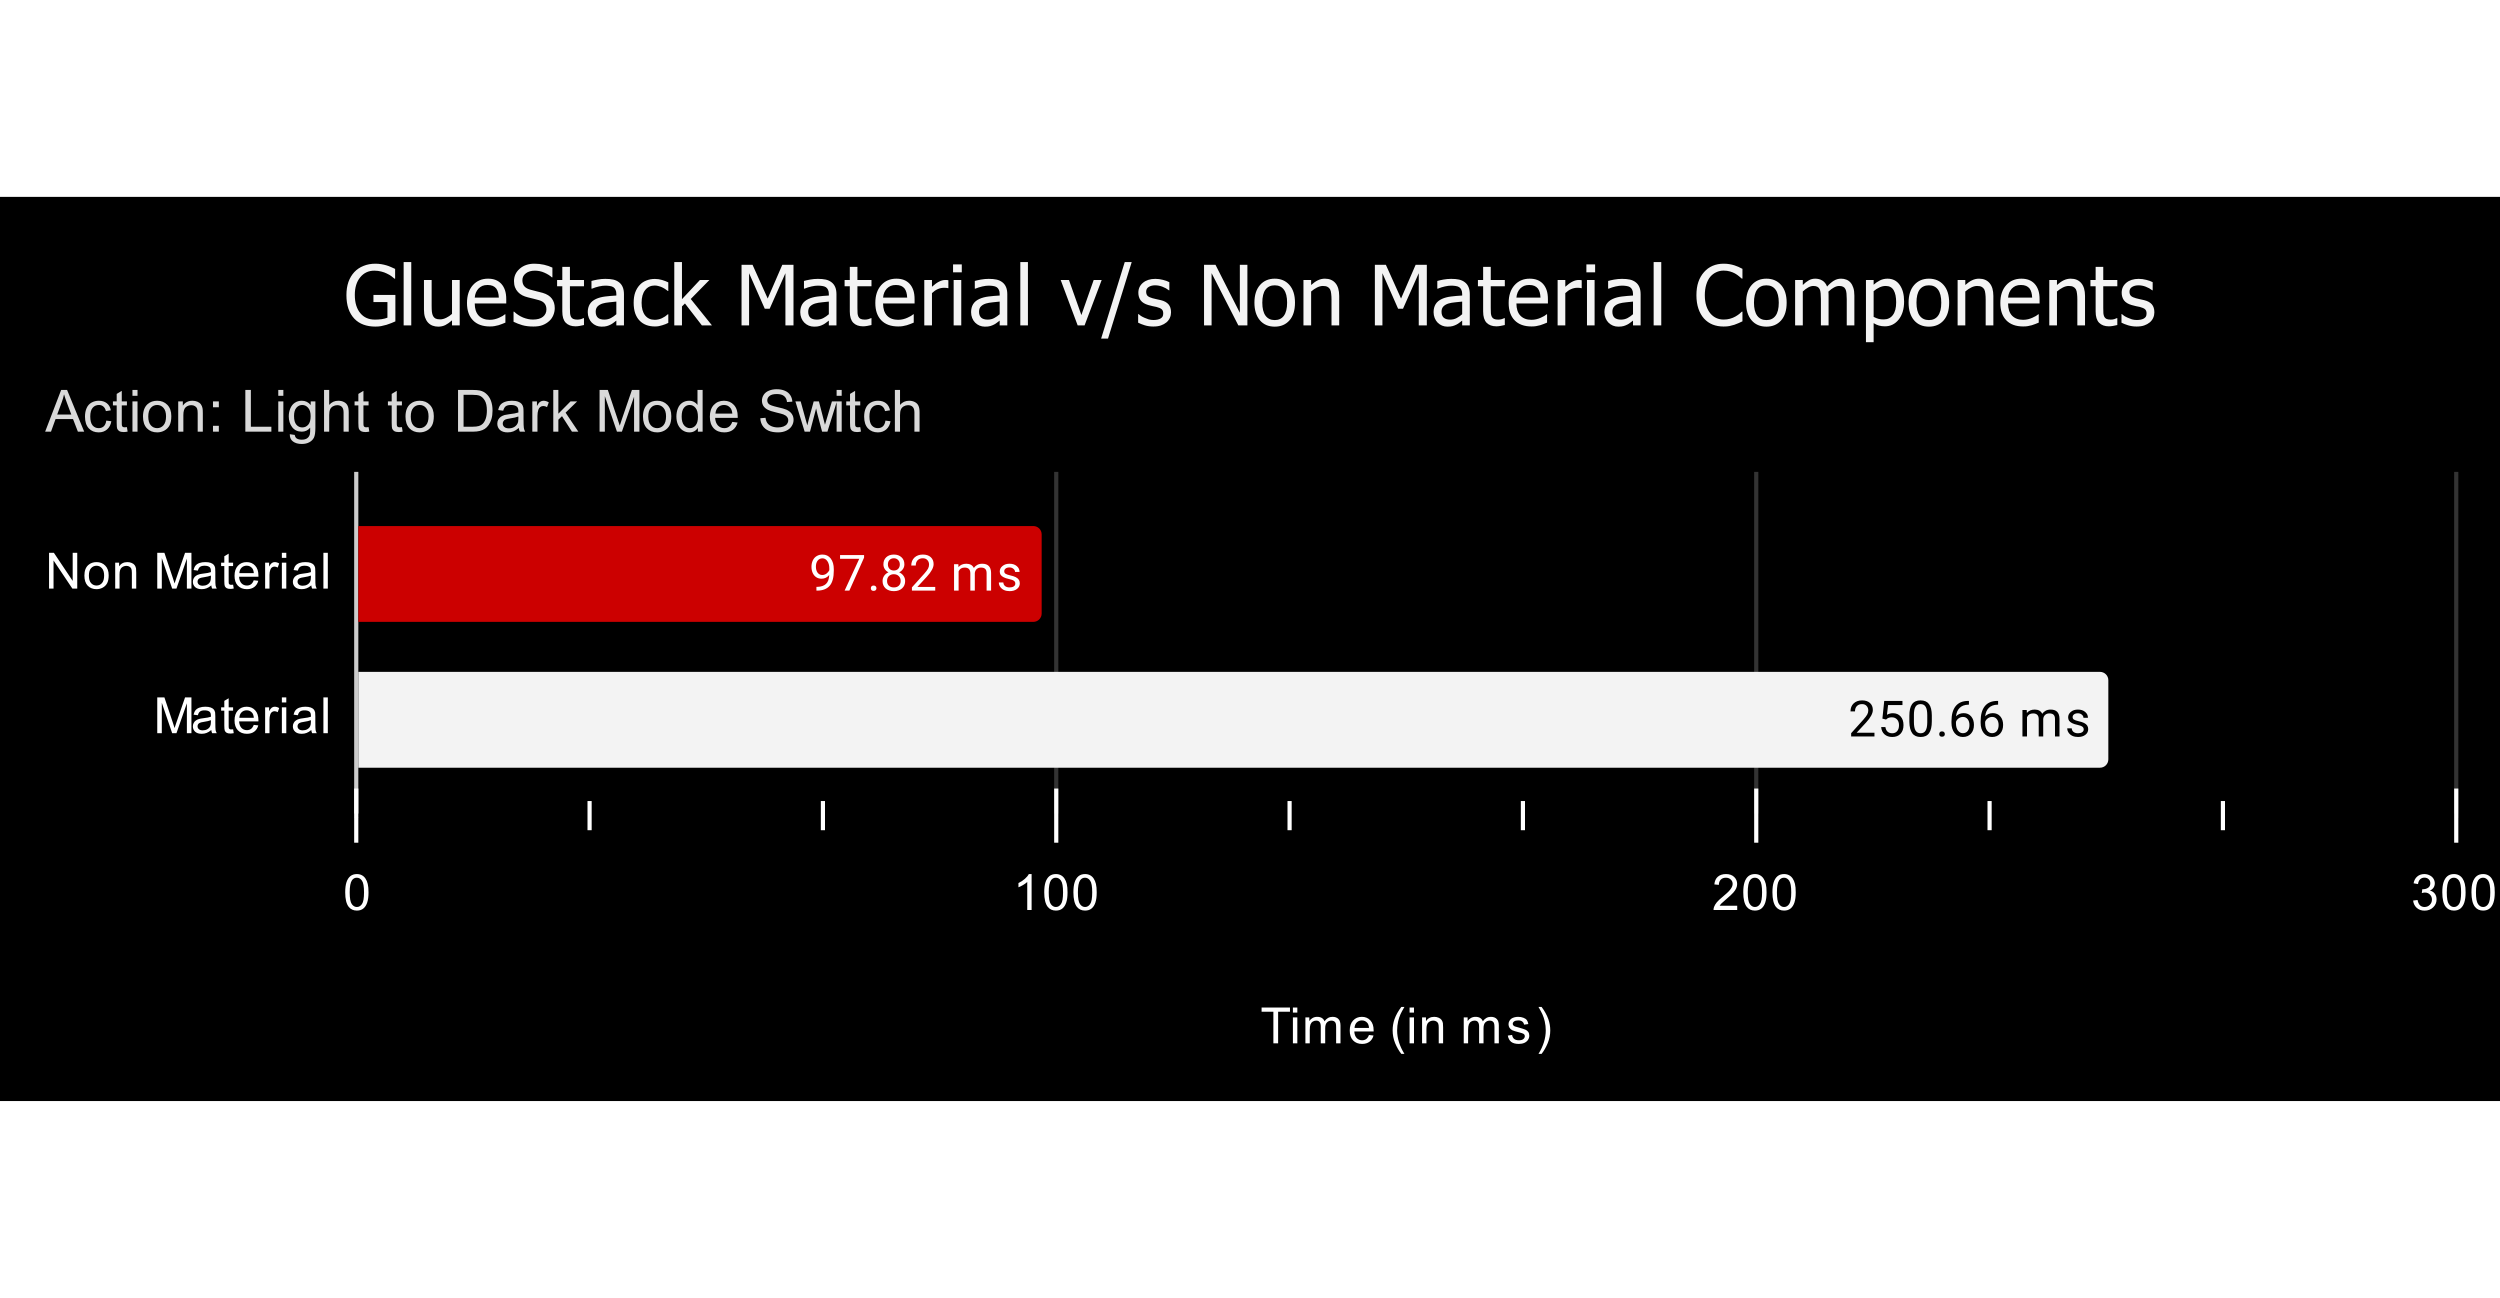 <svg version="1.1" viewBox="0.0 0.0 600.0 217.0" fill="none" stroke="none" stroke-linecap="square" stroke-miterlimit="10" width="2400" height="1246" xmlns:xlink="http://www.w3.org/1999/xlink" xmlns="http://www.w3.org/2000/svg"><path fill="#000000" d="M0 0L600.0 0L600.0 217.0L0 217.0L0 0Z" fill-rule="nonzero"/><path stroke="#cccccc" stroke-width="1.0" stroke-linecap="butt" d="M85.5 66.5L85.5 148.5" fill-rule="nonzero"/><path stroke="#333333" stroke-width="1.0" stroke-linecap="butt" d="M253.5 66.5L253.5 148.5" fill-rule="nonzero"/><path stroke="#333333" stroke-width="1.0" stroke-linecap="butt" d="M421.5 66.5L421.5 148.5" fill-rule="nonzero"/><path stroke="#333333" stroke-width="1.0" stroke-linecap="butt" d="M589.5 66.5L589.5 148.5" fill-rule="nonzero"/><path stroke="#000000" stroke-width="1.0" stroke-linecap="butt" stroke-opacity="0.0" d="M141.5 66.5L141.5 148.5" fill-rule="nonzero"/><path stroke="#000000" stroke-width="1.0" stroke-linecap="butt" stroke-opacity="0.0" d="M197.5 66.5L197.5 148.5" fill-rule="nonzero"/><path stroke="#000000" stroke-width="1.0" stroke-linecap="butt" stroke-opacity="0.0" d="M309.5 66.5L309.5 148.5" fill-rule="nonzero"/><path stroke="#000000" stroke-width="1.0" stroke-linecap="butt" stroke-opacity="0.0" d="M365.5 66.5L365.5 148.5" fill-rule="nonzero"/><path stroke="#000000" stroke-width="1.0" stroke-linecap="butt" stroke-opacity="0.0" d="M477.5 66.5L477.5 148.5" fill-rule="nonzero"/><path stroke="#000000" stroke-width="1.0" stroke-linecap="butt" stroke-opacity="0.0" d="M533.5 66.5L533.5 148.5" fill-rule="nonzero"/><path stroke="#000000" stroke-width="1.0" stroke-linecap="butt" d="M589.5 148.5L85.5 148.5" fill-rule="nonzero"/><clipPath id="id_0"><path d="M85.85 66.583L589.15 66.583L589.15 148.15L85.85 148.15L85.85 66.583Z" clip-rule="nonzero"/></clipPath><path stroke="#00ffff" stroke-width="2.0" stroke-linecap="butt" stroke-opacity="0.0" clip-path="url(#id_0)" d="M86.0 102.0L86.0 79.0L248.0 79.0C249.105 79.0 250.0 79.895 250.0 81.0L250.0 100.0C250.0 101.105 249.105 102.0 248.0 102.0Z" fill-rule="nonzero"/><path fill="#cc0000" clip-path="url(#id_0)" d="M86.0 102.0L86.0 79.0L248.0 79.0C249.105 79.0 250.0 79.895 250.0 81.0L250.0 100.0C250.0 101.105 249.105 102.0 248.0 102.0Z" fill-rule="nonzero"/><path stroke="#00ff00" stroke-width="2.0" stroke-linecap="butt" stroke-opacity="0.0" clip-path="url(#id_0)" d="M86.0 137.0L86.0 114.0L504.0 114.0C505.105 114.0 506.0 114.895 506.0 116.0L506.0 135.0C506.0 136.105 505.105 137.0 504.0 137.0Z" fill-rule="nonzero"/><path fill="#f3f3f3" clip-path="url(#id_0)" d="M86.0 137.0L86.0 114.0L504.0 114.0C505.105 114.0 506.0 114.895 506.0 116.0L506.0 135.0C506.0 136.105 505.105 137.0 504.0 137.0Z" fill-rule="nonzero"/><path stroke="#ffffff" stroke-width="1.0" stroke-linecap="butt" d="M141.5 151.5L141.5 145.5" fill-rule="nonzero"/><path stroke="#ffffff" stroke-width="1.0" stroke-linecap="butt" d="M197.5 151.5L197.5 145.5" fill-rule="nonzero"/><path stroke="#ffffff" stroke-width="1.0" stroke-linecap="butt" d="M309.5 151.5L309.5 145.5" fill-rule="nonzero"/><path stroke="#ffffff" stroke-width="1.0" stroke-linecap="butt" d="M365.5 151.5L365.5 145.5" fill-rule="nonzero"/><path stroke="#ffffff" stroke-width="1.0" stroke-linecap="butt" d="M477.5 151.5L477.5 145.5" fill-rule="nonzero"/><path stroke="#ffffff" stroke-width="1.0" stroke-linecap="butt" d="M533.5 151.5L533.5 145.5" fill-rule="nonzero"/><path stroke="#ffffff" stroke-width="1.0" stroke-linecap="butt" d="M85.5 154.5L85.5 142.5" fill-rule="nonzero"/><path stroke="#ffffff" stroke-width="1.0" stroke-linecap="butt" d="M253.5 154.5L253.5 142.5" fill-rule="nonzero"/><path stroke="#ffffff" stroke-width="1.0" stroke-linecap="butt" d="M421.5 154.5L421.5 142.5" fill-rule="nonzero"/><path stroke="#ffffff" stroke-width="1.0" stroke-linecap="butt" d="M589.5 154.5L589.5 142.5" fill-rule="nonzero"/><path stroke="#cc0000" stroke-width="3.0" stroke-linejoin="round" stroke-linecap="round" d="M199.019 90.75Q198.691 91.156 198.206 91.406Q197.737 91.641 197.175 91.641Q196.441 91.641 195.894 91.281Q195.347 90.922 195.05 90.266Q194.753 89.594 194.753 88.797Q194.753 87.953 195.066 87.266Q195.394 86.578 195.987 86.219Q196.597 85.844 197.394 85.844Q198.659 85.844 199.378 86.797Q200.112 87.75 200.112 89.375L200.112 89.688Q200.112 92.188 199.128 93.328Q198.144 94.469 196.159 94.5L195.941 94.5L195.941 93.594L196.175 93.594Q197.519 93.562 198.237 92.891Q198.956 92.219 199.019 90.75ZM197.347 90.75Q197.894 90.75 198.347 90.422Q198.816 90.078 199.034 89.594L199.034 89.156Q199.034 88.094 198.566 87.422Q198.097 86.75 197.394 86.75Q196.675 86.75 196.237 87.297Q195.816 87.844 195.816 88.75Q195.816 89.625 196.222 90.188Q196.644 90.75 197.347 90.75ZM207.378 86.578L203.847 94.5L202.706 94.5L206.222 86.859L201.612 86.859L201.612 85.969L207.378 85.969L207.378 86.578ZM209.003 93.938Q209.003 93.656 209.159 93.469Q209.331 93.281 209.659 93.281Q210.003 93.281 210.175 93.469Q210.347 93.656 210.347 93.938Q210.347 94.203 210.175 94.391Q210.003 94.562 209.659 94.562Q209.331 94.562 209.159 94.391Q209.003 94.203 209.003 93.938ZM217.05 88.188Q217.05 88.828 216.706 89.328Q216.362 89.828 215.8 90.109Q216.456 90.391 216.847 90.953Q217.237 91.5 217.237 92.203Q217.237 93.297 216.487 93.969Q215.753 94.625 214.534 94.625Q213.3 94.625 212.55 93.969Q211.816 93.297 211.816 92.203Q211.816 91.5 212.191 90.953Q212.566 90.391 213.237 90.109Q212.675 89.828 212.347 89.328Q212.019 88.828 212.019 88.188Q212.019 87.109 212.706 86.484Q213.394 85.844 214.534 85.844Q215.659 85.844 216.347 86.484Q217.05 87.109 217.05 88.188ZM216.159 92.172Q216.159 91.453 215.706 91.016Q215.253 90.562 214.519 90.562Q213.784 90.562 213.331 91.016Q212.894 91.453 212.894 92.188Q212.894 92.906 213.331 93.328Q213.769 93.734 214.534 93.734Q215.284 93.734 215.722 93.312Q216.159 92.891 216.159 92.172ZM214.534 86.734Q213.894 86.734 213.487 87.141Q213.097 87.531 213.097 88.219Q213.097 88.859 213.487 89.266Q213.878 89.672 214.519 89.672Q215.175 89.672 215.566 89.266Q215.956 88.859 215.956 88.219Q215.956 87.562 215.55 87.156Q215.144 86.734 214.534 86.734ZM224.456 94.5L218.862 94.5L218.862 93.719L221.816 90.438Q222.472 89.688 222.722 89.234Q222.972 88.766 222.972 88.266Q222.972 87.594 222.566 87.172Q222.175 86.734 221.487 86.734Q220.691 86.734 220.237 87.203Q219.784 87.656 219.784 88.484L218.706 88.484Q218.706 87.297 219.456 86.578Q220.222 85.844 221.487 85.844Q222.691 85.844 223.378 86.469Q224.066 87.094 224.066 88.141Q224.066 89.391 222.456 91.141L220.175 93.609L224.456 93.609L224.456 94.5ZM230.003 88.156L230.034 88.859Q230.722 88.047 231.909 88.047Q233.237 88.047 233.722 89.062Q234.034 88.609 234.534 88.328Q235.05 88.047 235.737 88.047Q237.831 88.047 237.862 90.25L237.862 94.5L236.784 94.5L236.784 90.312Q236.784 89.641 236.472 89.312Q236.159 88.969 235.425 88.969Q234.816 88.969 234.409 89.328Q234.019 89.688 233.956 90.297L233.956 94.5L232.878 94.5L232.878 90.344Q232.878 88.969 231.519 88.969Q230.456 88.969 230.066 89.875L230.066 94.5L228.972 94.5L228.972 88.156L230.003 88.156ZM243.675 92.812Q243.675 92.375 243.331 92.141Q243.003 91.891 242.175 91.719Q241.362 91.547 240.878 91.297Q240.394 91.047 240.159 90.719Q239.941 90.375 239.941 89.906Q239.941 89.125 240.597 88.594Q241.253 88.047 242.284 88.047Q243.362 88.047 244.019 88.609Q244.691 89.156 244.691 90.016L243.612 90.016Q243.612 89.578 243.222 89.266Q242.847 88.938 242.284 88.938Q241.691 88.938 241.347 89.203Q241.019 89.453 241.019 89.859Q241.019 90.25 241.331 90.453Q241.644 90.656 242.456 90.844Q243.269 91.016 243.769 91.266Q244.269 91.516 244.503 91.875Q244.753 92.234 244.753 92.734Q244.753 93.594 244.066 94.109Q243.394 94.625 242.316 94.625Q241.55 94.625 240.956 94.359Q240.378 94.078 240.05 93.594Q239.722 93.109 239.722 92.547L240.8 92.547Q240.831 93.094 241.237 93.422Q241.644 93.734 242.316 93.734Q242.925 93.734 243.3 93.484Q243.675 93.234 243.675 92.812Z" fill-rule="nonzero"/><path fill="#ffffff" d="M199.019 90.75Q198.691 91.156 198.206 91.406Q197.737 91.641 197.175 91.641Q196.441 91.641 195.894 91.281Q195.347 90.922 195.05 90.266Q194.753 89.594 194.753 88.797Q194.753 87.953 195.066 87.266Q195.394 86.578 195.987 86.219Q196.597 85.844 197.394 85.844Q198.659 85.844 199.378 86.797Q200.112 87.75 200.112 89.375L200.112 89.688Q200.112 92.188 199.128 93.328Q198.144 94.469 196.159 94.5L195.941 94.5L195.941 93.594L196.175 93.594Q197.519 93.562 198.237 92.891Q198.956 92.219 199.019 90.75ZM197.347 90.75Q197.894 90.75 198.347 90.422Q198.816 90.078 199.034 89.594L199.034 89.156Q199.034 88.094 198.566 87.422Q198.097 86.75 197.394 86.75Q196.675 86.75 196.237 87.297Q195.816 87.844 195.816 88.75Q195.816 89.625 196.222 90.188Q196.644 90.75 197.347 90.75ZM207.378 86.578L203.847 94.5L202.706 94.5L206.222 86.859L201.612 86.859L201.612 85.969L207.378 85.969L207.378 86.578ZM209.003 93.938Q209.003 93.656 209.159 93.469Q209.331 93.281 209.659 93.281Q210.003 93.281 210.175 93.469Q210.347 93.656 210.347 93.938Q210.347 94.203 210.175 94.391Q210.003 94.562 209.659 94.562Q209.331 94.562 209.159 94.391Q209.003 94.203 209.003 93.938ZM217.05 88.188Q217.05 88.828 216.706 89.328Q216.362 89.828 215.8 90.109Q216.456 90.391 216.847 90.953Q217.237 91.5 217.237 92.203Q217.237 93.297 216.487 93.969Q215.753 94.625 214.534 94.625Q213.3 94.625 212.55 93.969Q211.816 93.297 211.816 92.203Q211.816 91.5 212.191 90.953Q212.566 90.391 213.237 90.109Q212.675 89.828 212.347 89.328Q212.019 88.828 212.019 88.188Q212.019 87.109 212.706 86.484Q213.394 85.844 214.534 85.844Q215.659 85.844 216.347 86.484Q217.05 87.109 217.05 88.188ZM216.159 92.172Q216.159 91.453 215.706 91.016Q215.253 90.562 214.519 90.562Q213.784 90.562 213.331 91.016Q212.894 91.453 212.894 92.188Q212.894 92.906 213.331 93.328Q213.769 93.734 214.534 93.734Q215.284 93.734 215.722 93.312Q216.159 92.891 216.159 92.172ZM214.534 86.734Q213.894 86.734 213.487 87.141Q213.097 87.531 213.097 88.219Q213.097 88.859 213.487 89.266Q213.878 89.672 214.519 89.672Q215.175 89.672 215.566 89.266Q215.956 88.859 215.956 88.219Q215.956 87.562 215.55 87.156Q215.144 86.734 214.534 86.734ZM224.456 94.5L218.862 94.5L218.862 93.719L221.816 90.438Q222.472 89.688 222.722 89.234Q222.972 88.766 222.972 88.266Q222.972 87.594 222.566 87.172Q222.175 86.734 221.487 86.734Q220.691 86.734 220.237 87.203Q219.784 87.656 219.784 88.484L218.706 88.484Q218.706 87.297 219.456 86.578Q220.222 85.844 221.487 85.844Q222.691 85.844 223.378 86.469Q224.066 87.094 224.066 88.141Q224.066 89.391 222.456 91.141L220.175 93.609L224.456 93.609L224.456 94.5ZM230.003 88.156L230.034 88.859Q230.722 88.047 231.909 88.047Q233.237 88.047 233.722 89.062Q234.034 88.609 234.534 88.328Q235.05 88.047 235.737 88.047Q237.831 88.047 237.862 90.25L237.862 94.5L236.784 94.5L236.784 90.312Q236.784 89.641 236.472 89.312Q236.159 88.969 235.425 88.969Q234.816 88.969 234.409 89.328Q234.019 89.688 233.956 90.297L233.956 94.5L232.878 94.5L232.878 90.344Q232.878 88.969 231.519 88.969Q230.456 88.969 230.066 89.875L230.066 94.5L228.972 94.5L228.972 88.156L230.003 88.156ZM243.675 92.812Q243.675 92.375 243.331 92.141Q243.003 91.891 242.175 91.719Q241.362 91.547 240.878 91.297Q240.394 91.047 240.159 90.719Q239.941 90.375 239.941 89.906Q239.941 89.125 240.597 88.594Q241.253 88.047 242.284 88.047Q243.362 88.047 244.019 88.609Q244.691 89.156 244.691 90.016L243.612 90.016Q243.612 89.578 243.222 89.266Q242.847 88.938 242.284 88.938Q241.691 88.938 241.347 89.203Q241.019 89.453 241.019 89.859Q241.019 90.25 241.331 90.453Q241.644 90.656 242.456 90.844Q243.269 91.016 243.769 91.266Q244.269 91.516 244.503 91.875Q244.753 92.234 244.753 92.734Q244.753 93.594 244.066 94.109Q243.394 94.625 242.316 94.625Q241.55 94.625 240.956 94.359Q240.378 94.078 240.05 93.594Q239.722 93.109 239.722 92.547L240.8 92.547Q240.831 93.094 241.237 93.422Q241.644 93.734 242.316 93.734Q242.925 93.734 243.3 93.484Q243.675 93.234 243.675 92.812Z" fill-rule="nonzero"/><path stroke="#f3f3f3" stroke-width="3.0" stroke-linejoin="round" stroke-linecap="round" d="M449.871 129.5L444.277 129.5L444.277 128.719L447.23 125.438Q447.886 124.688 448.136 124.234Q448.386 123.766 448.386 123.266Q448.386 122.594 447.98 122.172Q447.59 121.734 446.902 121.734Q446.105 121.734 445.652 122.203Q445.199 122.656 445.199 123.484L444.121 123.484Q444.121 122.297 444.871 121.578Q445.636 120.844 446.902 120.844Q448.105 120.844 448.793 121.469Q449.48 122.094 449.48 123.141Q449.48 124.391 447.871 126.141L445.59 128.609L449.871 128.609L449.871 129.5ZM451.777 125.219L452.215 120.969L456.59 120.969L456.59 121.969L453.136 121.969L452.871 124.297Q453.511 123.922 454.308 123.922Q455.465 123.922 456.152 124.703Q456.84 125.469 456.84 126.781Q456.84 128.094 456.121 128.859Q455.418 129.625 454.136 129.625Q453.011 129.625 452.293 129.0Q451.574 128.359 451.48 127.25L452.496 127.25Q452.605 127.984 453.027 128.359Q453.449 128.734 454.136 128.734Q454.886 128.734 455.324 128.219Q455.761 127.703 455.761 126.797Q455.761 125.938 455.293 125.422Q454.824 124.906 454.043 124.906Q453.34 124.906 452.933 125.203L452.652 125.438L451.777 125.219ZM463.636 125.859Q463.636 127.766 462.98 128.703Q462.34 129.625 460.949 129.625Q459.59 129.625 458.933 128.719Q458.277 127.812 458.246 126.0L458.246 124.562Q458.246 122.672 458.886 121.766Q459.543 120.844 460.933 120.844Q462.308 120.844 462.965 121.734Q463.621 122.609 463.636 124.453L463.636 125.859ZM462.543 124.375Q462.543 123.0 462.152 122.375Q461.777 121.734 460.933 121.734Q460.105 121.734 459.715 122.375Q459.34 123.0 459.34 124.297L459.34 126.031Q459.34 127.406 459.73 128.078Q460.136 128.734 460.949 128.734Q461.746 128.734 462.136 128.109Q462.527 127.484 462.543 126.156L462.543 124.375ZM465.418 128.938Q465.418 128.656 465.574 128.469Q465.746 128.281 466.074 128.281Q466.418 128.281 466.59 128.469Q466.761 128.656 466.761 128.938Q466.761 129.203 466.59 129.391Q466.418 129.562 466.074 129.562Q465.746 129.562 465.574 129.391Q465.418 129.203 465.418 128.938ZM472.543 120.969L472.543 121.875L472.34 121.875Q471.074 121.906 470.324 122.641Q469.574 123.359 469.449 124.672Q470.136 123.906 471.293 123.906Q472.402 123.906 473.074 124.688Q473.746 125.469 473.746 126.719Q473.746 128.031 473.027 128.828Q472.308 129.625 471.09 129.625Q469.871 129.625 469.105 128.688Q468.355 127.734 468.355 126.25L468.355 125.844Q468.355 123.484 469.355 122.234Q470.355 120.984 472.34 120.969L472.543 120.969ZM471.121 124.812Q470.558 124.812 470.09 125.141Q469.621 125.469 469.433 125.984L469.433 126.375Q469.433 127.438 469.902 128.078Q470.386 128.719 471.09 128.719Q471.824 128.719 472.246 128.188Q472.668 127.641 472.668 126.766Q472.668 125.891 472.246 125.359Q471.824 124.812 471.121 124.812ZM479.543 120.969L479.543 121.875L479.34 121.875Q478.074 121.906 477.324 122.641Q476.574 123.359 476.449 124.672Q477.136 123.906 478.293 123.906Q479.402 123.906 480.074 124.688Q480.746 125.469 480.746 126.719Q480.746 128.031 480.027 128.828Q479.308 129.625 478.09 129.625Q476.871 129.625 476.105 128.688Q475.355 127.734 475.355 126.25L475.355 125.844Q475.355 123.484 476.355 122.234Q477.355 120.984 479.34 120.969L479.543 120.969ZM478.121 124.812Q477.558 124.812 477.09 125.141Q476.621 125.469 476.433 125.984L476.433 126.375Q476.433 127.438 476.902 128.078Q477.386 128.719 478.09 128.719Q478.824 128.719 479.246 128.188Q479.668 127.641 479.668 126.766Q479.668 125.891 479.246 125.359Q478.824 124.812 478.121 124.812ZM486.418 123.156L486.449 123.859Q487.136 123.047 488.324 123.047Q489.652 123.047 490.136 124.062Q490.449 123.609 490.949 123.328Q491.465 123.047 492.152 123.047Q494.246 123.047 494.277 125.25L494.277 129.5L493.199 129.5L493.199 125.312Q493.199 124.641 492.886 124.312Q492.574 123.969 491.84 123.969Q491.23 123.969 490.824 124.328Q490.433 124.688 490.371 125.297L490.371 129.5L489.293 129.5L489.293 125.344Q489.293 123.969 487.933 123.969Q486.871 123.969 486.48 124.875L486.48 129.5L485.386 129.5L485.386 123.156L486.418 123.156ZM500.09 127.812Q500.09 127.375 499.746 127.141Q499.418 126.891 498.59 126.719Q497.777 126.547 497.293 126.297Q496.808 126.047 496.574 125.719Q496.355 125.375 496.355 124.906Q496.355 124.125 497.011 123.594Q497.668 123.047 498.699 123.047Q499.777 123.047 500.433 123.609Q501.105 124.156 501.105 125.016L500.027 125.016Q500.027 124.578 499.636 124.266Q499.261 123.938 498.699 123.938Q498.105 123.938 497.761 124.203Q497.433 124.453 497.433 124.859Q497.433 125.25 497.746 125.453Q498.058 125.656 498.871 125.844Q499.683 126.016 500.183 126.266Q500.683 126.516 500.918 126.875Q501.168 127.234 501.168 127.734Q501.168 128.594 500.48 129.109Q499.808 129.625 498.73 129.625Q497.965 129.625 497.371 129.359Q496.793 129.078 496.465 128.594Q496.136 128.109 496.136 127.547L497.215 127.547Q497.246 128.094 497.652 128.422Q498.058 128.734 498.73 128.734Q499.34 128.734 499.715 128.484Q500.09 128.234 500.09 127.812Z" fill-rule="nonzero"/><path fill="#000000" d="M449.871 129.5L444.277 129.5L444.277 128.719L447.23 125.438Q447.886 124.688 448.136 124.234Q448.386 123.766 448.386 123.266Q448.386 122.594 447.98 122.172Q447.59 121.734 446.902 121.734Q446.105 121.734 445.652 122.203Q445.199 122.656 445.199 123.484L444.121 123.484Q444.121 122.297 444.871 121.578Q445.636 120.844 446.902 120.844Q448.105 120.844 448.793 121.469Q449.48 122.094 449.48 123.141Q449.48 124.391 447.871 126.141L445.59 128.609L449.871 128.609L449.871 129.5ZM451.777 125.219L452.215 120.969L456.59 120.969L456.59 121.969L453.136 121.969L452.871 124.297Q453.511 123.922 454.308 123.922Q455.465 123.922 456.152 124.703Q456.84 125.469 456.84 126.781Q456.84 128.094 456.121 128.859Q455.418 129.625 454.136 129.625Q453.011 129.625 452.293 129.0Q451.574 128.359 451.48 127.25L452.496 127.25Q452.605 127.984 453.027 128.359Q453.449 128.734 454.136 128.734Q454.886 128.734 455.324 128.219Q455.761 127.703 455.761 126.797Q455.761 125.938 455.293 125.422Q454.824 124.906 454.043 124.906Q453.34 124.906 452.933 125.203L452.652 125.438L451.777 125.219ZM463.636 125.859Q463.636 127.766 462.98 128.703Q462.34 129.625 460.949 129.625Q459.59 129.625 458.933 128.719Q458.277 127.812 458.246 126.0L458.246 124.562Q458.246 122.672 458.886 121.766Q459.543 120.844 460.933 120.844Q462.308 120.844 462.965 121.734Q463.621 122.609 463.636 124.453L463.636 125.859ZM462.543 124.375Q462.543 123.0 462.152 122.375Q461.777 121.734 460.933 121.734Q460.105 121.734 459.715 122.375Q459.34 123.0 459.34 124.297L459.34 126.031Q459.34 127.406 459.73 128.078Q460.136 128.734 460.949 128.734Q461.746 128.734 462.136 128.109Q462.527 127.484 462.543 126.156L462.543 124.375ZM465.418 128.938Q465.418 128.656 465.574 128.469Q465.746 128.281 466.074 128.281Q466.418 128.281 466.59 128.469Q466.761 128.656 466.761 128.938Q466.761 129.203 466.59 129.391Q466.418 129.562 466.074 129.562Q465.746 129.562 465.574 129.391Q465.418 129.203 465.418 128.938ZM472.543 120.969L472.543 121.875L472.34 121.875Q471.074 121.906 470.324 122.641Q469.574 123.359 469.449 124.672Q470.136 123.906 471.293 123.906Q472.402 123.906 473.074 124.688Q473.746 125.469 473.746 126.719Q473.746 128.031 473.027 128.828Q472.308 129.625 471.09 129.625Q469.871 129.625 469.105 128.688Q468.355 127.734 468.355 126.25L468.355 125.844Q468.355 123.484 469.355 122.234Q470.355 120.984 472.34 120.969L472.543 120.969ZM471.121 124.812Q470.558 124.812 470.09 125.141Q469.621 125.469 469.433 125.984L469.433 126.375Q469.433 127.438 469.902 128.078Q470.386 128.719 471.09 128.719Q471.824 128.719 472.246 128.188Q472.668 127.641 472.668 126.766Q472.668 125.891 472.246 125.359Q471.824 124.812 471.121 124.812ZM479.543 120.969L479.543 121.875L479.34 121.875Q478.074 121.906 477.324 122.641Q476.574 123.359 476.449 124.672Q477.136 123.906 478.293 123.906Q479.402 123.906 480.074 124.688Q480.746 125.469 480.746 126.719Q480.746 128.031 480.027 128.828Q479.308 129.625 478.09 129.625Q476.871 129.625 476.105 128.688Q475.355 127.734 475.355 126.25L475.355 125.844Q475.355 123.484 476.355 122.234Q477.355 120.984 479.34 120.969L479.543 120.969ZM478.121 124.812Q477.558 124.812 477.09 125.141Q476.621 125.469 476.433 125.984L476.433 126.375Q476.433 127.438 476.902 128.078Q477.386 128.719 478.09 128.719Q478.824 128.719 479.246 128.188Q479.668 127.641 479.668 126.766Q479.668 125.891 479.246 125.359Q478.824 124.812 478.121 124.812ZM486.418 123.156L486.449 123.859Q487.136 123.047 488.324 123.047Q489.652 123.047 490.136 124.062Q490.449 123.609 490.949 123.328Q491.465 123.047 492.152 123.047Q494.246 123.047 494.277 125.25L494.277 129.5L493.199 129.5L493.199 125.312Q493.199 124.641 492.886 124.312Q492.574 123.969 491.84 123.969Q491.23 123.969 490.824 124.328Q490.433 124.688 490.371 125.297L490.371 129.5L489.293 129.5L489.293 125.344Q489.293 123.969 487.933 123.969Q486.871 123.969 486.48 124.875L486.48 129.5L485.386 129.5L485.386 123.156L486.418 123.156ZM500.09 127.812Q500.09 127.375 499.746 127.141Q499.418 126.891 498.59 126.719Q497.777 126.547 497.293 126.297Q496.808 126.047 496.574 125.719Q496.355 125.375 496.355 124.906Q496.355 124.125 497.011 123.594Q497.668 123.047 498.699 123.047Q499.777 123.047 500.433 123.609Q501.105 124.156 501.105 125.016L500.027 125.016Q500.027 124.578 499.636 124.266Q499.261 123.938 498.699 123.938Q498.105 123.938 497.761 124.203Q497.433 124.453 497.433 124.859Q497.433 125.25 497.746 125.453Q498.058 125.656 498.871 125.844Q499.683 126.016 500.183 126.266Q500.683 126.516 500.918 126.875Q501.168 127.234 501.168 127.734Q501.168 128.594 500.48 129.109Q499.808 129.625 498.73 129.625Q497.965 129.625 497.371 129.359Q496.793 129.078 496.465 128.594Q496.136 128.109 496.136 127.547L497.215 127.547Q497.246 128.094 497.652 128.422Q498.058 128.734 498.73 128.734Q499.34 128.734 499.715 128.484Q500.09 128.234 500.09 127.812Z" fill-rule="nonzero"/><path fill="#ffffff" d="M305.609 203.15L305.609 195.572L302.781 195.572L302.781 194.556L309.594 194.556L309.594 195.572L306.75 195.572L306.75 203.15L305.609 203.15ZM310.297 195.775L310.297 194.556L311.359 194.556L311.359 195.775L310.297 195.775ZM310.297 203.15L310.297 196.931L311.359 196.931L311.359 203.15L310.297 203.15ZM313.297 203.15L313.297 196.931L314.234 196.931L314.234 197.806Q314.531 197.338 315.016 197.072Q315.5 196.791 316.125 196.791Q316.812 196.791 317.25 197.072Q317.703 197.353 317.875 197.869Q318.625 196.791 319.797 196.791Q320.734 196.791 321.219 197.306Q321.719 197.806 321.719 198.884L321.719 203.15L320.672 203.15L320.672 199.228Q320.672 198.603 320.562 198.322Q320.469 198.041 320.203 197.869Q319.938 197.697 319.562 197.697Q318.906 197.697 318.469 198.134Q318.047 198.572 318.047 199.541L318.047 203.15L316.984 203.15L316.984 199.103Q316.984 198.4 316.719 198.056Q316.469 197.697 315.891 197.697Q315.438 197.697 315.062 197.931Q314.688 198.166 314.516 198.619Q314.344 199.072 314.344 199.916L314.344 203.15L313.297 203.15ZM328.547 201.15L329.641 201.275Q329.391 202.228 328.688 202.759Q327.984 203.291 326.906 203.291Q325.547 203.291 324.734 202.447Q323.938 201.603 323.938 200.088Q323.938 198.525 324.75 197.666Q325.562 196.791 326.844 196.791Q328.094 196.791 328.875 197.634Q329.672 198.478 329.672 200.025Q329.672 200.119 329.672 200.306L325.031 200.306Q325.094 201.338 325.609 201.884Q326.125 202.416 326.906 202.416Q327.484 202.416 327.891 202.119Q328.312 201.806 328.547 201.15ZM325.094 199.447L328.562 199.447Q328.5 198.65 328.172 198.259Q327.656 197.65 326.859 197.65Q326.125 197.65 325.625 198.134Q325.141 198.619 325.094 199.447ZM336.312 205.681Q335.438 204.572 334.828 203.103Q334.234 201.619 334.234 200.041Q334.234 198.65 334.672 197.369Q335.203 195.884 336.312 194.416L337.062 194.416Q336.359 195.634 336.125 196.15Q335.766 196.963 335.562 197.838Q335.312 198.931 335.312 200.041Q335.312 202.869 337.062 205.681L336.312 205.681ZM338.297 195.775L338.297 194.556L339.359 194.556L339.359 195.775L338.297 195.775ZM338.297 203.15L338.297 196.931L339.359 196.931L339.359 203.15L338.297 203.15ZM341.297 203.15L341.297 196.931L342.234 196.931L342.234 197.806Q342.922 196.791 344.219 196.791Q344.781 196.791 345.25 196.994Q345.734 197.197 345.969 197.525Q346.203 197.853 346.297 198.291Q346.344 198.588 346.344 199.322L346.344 203.15L345.297 203.15L345.297 199.369Q345.297 198.713 345.172 198.4Q345.047 198.088 344.734 197.9Q344.422 197.697 344.0 197.697Q343.328 197.697 342.828 198.134Q342.344 198.556 342.344 199.744L342.344 203.15L341.297 203.15ZM351.297 203.15L351.297 196.931L352.234 196.931L352.234 197.806Q352.531 197.338 353.016 197.072Q353.5 196.791 354.125 196.791Q354.812 196.791 355.25 197.072Q355.703 197.353 355.875 197.869Q356.625 196.791 357.797 196.791Q358.734 196.791 359.219 197.306Q359.719 197.806 359.719 198.884L359.719 203.15L358.672 203.15L358.672 199.228Q358.672 198.603 358.562 198.322Q358.469 198.041 358.203 197.869Q357.938 197.697 357.562 197.697Q356.906 197.697 356.469 198.134Q356.047 198.572 356.047 199.541L356.047 203.15L354.984 203.15L354.984 199.103Q354.984 198.4 354.719 198.056Q354.469 197.697 353.891 197.697Q353.438 197.697 353.062 197.931Q352.688 198.166 352.516 198.619Q352.344 199.072 352.344 199.916L352.344 203.15L351.297 203.15ZM361.875 201.291L362.906 201.134Q363.0 201.759 363.391 202.088Q363.797 202.416 364.531 202.416Q365.25 202.416 365.594 202.134Q365.953 201.838 365.953 201.431Q365.953 201.072 365.641 200.869Q365.422 200.728 364.562 200.509Q363.406 200.213 362.953 200.009Q362.516 199.791 362.281 199.416Q362.047 199.041 362.047 198.572Q362.047 198.166 362.234 197.806Q362.422 197.447 362.75 197.213Q363.0 197.041 363.422 196.916Q363.844 196.791 364.344 196.791Q365.062 196.791 365.609 197.009Q366.172 197.213 366.438 197.572Q366.703 197.931 366.797 198.525L365.766 198.666Q365.703 198.197 365.359 197.931Q365.031 197.65 364.406 197.65Q363.688 197.65 363.375 197.9Q363.062 198.134 363.062 198.463Q363.062 198.666 363.188 198.822Q363.328 198.994 363.594 199.103Q363.75 199.166 364.531 199.369Q365.656 199.681 366.094 199.869Q366.531 200.056 366.781 200.416Q367.031 200.775 367.031 201.322Q367.031 201.853 366.719 202.322Q366.422 202.775 365.844 203.041Q365.266 203.291 364.531 203.291Q363.312 203.291 362.672 202.791Q362.047 202.275 361.875 201.291ZM369.984 205.681L369.234 205.681Q370.984 202.869 370.984 200.041Q370.984 198.947 370.734 197.853Q370.531 196.978 370.172 196.166Q369.938 195.65 369.234 194.416L369.984 194.416Q371.078 195.884 371.609 197.369Q372.062 198.65 372.062 200.041Q372.062 201.619 371.453 203.103Q370.844 204.572 369.984 205.681Z" fill-rule="nonzero"/><path fill="#ffffff" d="M11.772 94.012L11.772 85.418L12.928 85.418L17.444 92.168L17.444 85.418L18.538 85.418L18.538 94.012L17.366 94.012L12.85 87.262L12.85 94.012L11.772 94.012ZM20.256 90.903Q20.256 89.168 21.209 88.34Q22.006 87.653 23.163 87.653Q24.444 87.653 25.256 88.496Q26.084 89.325 26.084 90.809Q26.084 92.012 25.725 92.7Q25.366 93.387 24.663 93.778Q23.975 94.153 23.163 94.153Q21.866 94.153 21.053 93.325Q20.256 92.481 20.256 90.903ZM21.334 90.903Q21.334 92.09 21.85 92.684Q22.381 93.278 23.163 93.278Q23.959 93.278 24.475 92.684Q24.991 92.09 24.991 90.871Q24.991 89.715 24.459 89.121Q23.944 88.528 23.163 88.528Q22.381 88.528 21.85 89.121Q21.334 89.7 21.334 90.903ZM27.647 94.012L27.647 87.793L28.584 87.793L28.584 88.668Q29.272 87.653 30.569 87.653Q31.131 87.653 31.6 87.856Q32.084 88.059 32.319 88.387Q32.553 88.715 32.647 89.153Q32.694 89.45 32.694 90.184L32.694 94.012L31.647 94.012L31.647 90.231Q31.647 89.575 31.522 89.262Q31.397 88.95 31.084 88.762Q30.772 88.559 30.35 88.559Q29.678 88.559 29.178 88.996Q28.694 89.418 28.694 90.606L28.694 94.012L27.647 94.012ZM37.741 94.012L37.741 85.418L39.459 85.418L41.491 91.496Q41.772 92.356 41.897 92.778Q42.038 92.309 42.35 91.403L44.413 85.418L45.944 85.418L45.944 94.012L44.85 94.012L44.85 86.825L42.35 94.012L41.319 94.012L38.834 86.7L38.834 94.012L37.741 94.012ZM50.709 93.246Q50.116 93.746 49.569 93.95Q49.038 94.153 48.413 94.153Q47.381 94.153 46.834 93.653Q46.288 93.153 46.288 92.371Q46.288 91.918 46.491 91.543Q46.694 91.153 47.038 90.934Q47.381 90.7 47.803 90.59Q48.1 90.496 48.741 90.418Q50.006 90.278 50.616 90.059Q50.616 89.84 50.616 89.793Q50.616 89.137 50.319 88.871Q49.913 88.528 49.116 88.528Q48.381 88.528 48.022 88.793Q47.663 89.043 47.491 89.7L46.459 89.559Q46.6 88.903 46.928 88.496Q47.256 88.09 47.866 87.871Q48.475 87.653 49.272 87.653Q50.069 87.653 50.569 87.84Q51.069 88.028 51.303 88.309Q51.538 88.59 51.631 89.028Q51.678 89.293 51.678 89.996L51.678 91.403Q51.678 92.871 51.741 93.262Q51.819 93.653 52.022 94.012L50.913 94.012Q50.756 93.684 50.709 93.246ZM50.616 90.887Q50.038 91.121 48.897 91.293Q48.241 91.387 47.975 91.512Q47.709 91.621 47.553 91.84Q47.413 92.059 47.413 92.34Q47.413 92.762 47.725 93.043Q48.053 93.325 48.663 93.325Q49.272 93.325 49.741 93.059Q50.225 92.793 50.444 92.325Q50.616 91.965 50.616 91.278L50.616 90.887ZM55.944 93.075L56.1 93.996Q55.647 94.09 55.303 94.09Q54.725 94.09 54.413 93.918Q54.1 93.731 53.959 93.434Q53.834 93.137 53.834 92.184L53.834 88.606L53.069 88.606L53.069 87.793L53.834 87.793L53.834 86.246L54.881 85.621L54.881 87.793L55.944 87.793L55.944 88.606L54.881 88.606L54.881 92.246Q54.881 92.7 54.928 92.825Q54.991 92.95 55.116 93.028Q55.241 93.106 55.475 93.106Q55.663 93.106 55.944 93.075ZM60.897 92.012L61.991 92.137Q61.741 93.09 61.038 93.621Q60.334 94.153 59.256 94.153Q57.897 94.153 57.084 93.309Q56.288 92.465 56.288 90.95Q56.288 89.387 57.1 88.528Q57.913 87.653 59.194 87.653Q60.444 87.653 61.225 88.496Q62.022 89.34 62.022 90.887Q62.022 90.981 62.022 91.168L57.381 91.168Q57.444 92.2 57.959 92.746Q58.475 93.278 59.256 93.278Q59.834 93.278 60.241 92.981Q60.663 92.668 60.897 92.012ZM57.444 90.309L60.913 90.309Q60.85 89.512 60.522 89.121Q60.006 88.512 59.209 88.512Q58.475 88.512 57.975 88.996Q57.491 89.481 57.444 90.309ZM63.631 94.012L63.631 87.793L64.584 87.793L64.584 88.731Q64.944 88.075 65.241 87.871Q65.553 87.653 65.928 87.653Q66.459 87.653 67.006 87.981L66.647 88.965Q66.256 88.731 65.881 88.731Q65.522 88.731 65.241 88.95Q64.975 89.153 64.866 89.528Q64.678 90.09 64.678 90.746L64.678 94.012L63.631 94.012ZM67.647 86.637L67.647 85.418L68.709 85.418L68.709 86.637L67.647 86.637ZM67.647 94.012L67.647 87.793L68.709 87.793L68.709 94.012L67.647 94.012ZM74.709 93.246Q74.116 93.746 73.569 93.95Q73.037 94.153 72.412 94.153Q71.381 94.153 70.834 93.653Q70.287 93.153 70.287 92.371Q70.287 91.918 70.491 91.543Q70.694 91.153 71.037 90.934Q71.381 90.7 71.803 90.59Q72.1 90.496 72.741 90.418Q74.006 90.278 74.616 90.059Q74.616 89.84 74.616 89.793Q74.616 89.137 74.319 88.871Q73.912 88.528 73.116 88.528Q72.381 88.528 72.022 88.793Q71.662 89.043 71.491 89.7L70.459 89.559Q70.6 88.903 70.928 88.496Q71.256 88.09 71.866 87.871Q72.475 87.653 73.272 87.653Q74.069 87.653 74.569 87.84Q75.069 88.028 75.303 88.309Q75.537 88.59 75.631 89.028Q75.678 89.293 75.678 89.996L75.678 91.403Q75.678 92.871 75.741 93.262Q75.819 93.653 76.022 94.012L74.912 94.012Q74.756 93.684 74.709 93.246ZM74.616 90.887Q74.037 91.121 72.897 91.293Q72.241 91.387 71.975 91.512Q71.709 91.621 71.553 91.84Q71.412 92.059 71.412 92.34Q71.412 92.762 71.725 93.043Q72.053 93.325 72.662 93.325Q73.272 93.325 73.741 93.059Q74.225 92.793 74.444 92.325Q74.616 91.965 74.616 91.278L74.616 90.887ZM77.616 94.012L77.616 85.418L78.678 85.418L78.678 94.012L77.616 94.012Z" fill-rule="nonzero"/><path fill="#ffffff" d="M37.741 128.721L37.741 120.128L39.459 120.128L41.491 126.206Q41.772 127.065 41.897 127.487Q42.038 127.018 42.35 126.112L44.413 120.128L45.944 120.128L45.944 128.721L44.85 128.721L44.85 121.534L42.35 128.721L41.319 128.721L38.834 121.409L38.834 128.721L37.741 128.721ZM50.709 127.956Q50.116 128.456 49.569 128.659Q49.038 128.862 48.413 128.862Q47.381 128.862 46.834 128.362Q46.288 127.862 46.288 127.081Q46.288 126.628 46.491 126.253Q46.694 125.862 47.038 125.643Q47.381 125.409 47.803 125.299Q48.1 125.206 48.741 125.128Q50.006 124.987 50.616 124.768Q50.616 124.549 50.616 124.503Q50.616 123.846 50.319 123.581Q49.913 123.237 49.116 123.237Q48.381 123.237 48.022 123.503Q47.663 123.753 47.491 124.409L46.459 124.268Q46.6 123.612 46.928 123.206Q47.256 122.799 47.866 122.581Q48.475 122.362 49.272 122.362Q50.069 122.362 50.569 122.549Q51.069 122.737 51.303 123.018Q51.538 123.299 51.631 123.737Q51.678 124.003 51.678 124.706L51.678 126.112Q51.678 127.581 51.741 127.971Q51.819 128.362 52.022 128.721L50.913 128.721Q50.756 128.393 50.709 127.956ZM50.616 125.596Q50.038 125.831 48.897 126.003Q48.241 126.096 47.975 126.221Q47.709 126.331 47.553 126.549Q47.413 126.768 47.413 127.049Q47.413 127.471 47.725 127.753Q48.053 128.034 48.663 128.034Q49.272 128.034 49.741 127.768Q50.225 127.503 50.444 127.034Q50.616 126.674 50.616 125.987L50.616 125.596ZM55.944 127.784L56.1 128.706Q55.647 128.799 55.303 128.799Q54.725 128.799 54.413 128.628Q54.1 128.44 53.959 128.143Q53.834 127.846 53.834 126.893L53.834 123.315L53.069 123.315L53.069 122.503L53.834 122.503L53.834 120.956L54.881 120.331L54.881 122.503L55.944 122.503L55.944 123.315L54.881 123.315L54.881 126.956Q54.881 127.409 54.928 127.534Q54.991 127.659 55.116 127.737Q55.241 127.815 55.475 127.815Q55.663 127.815 55.944 127.784ZM60.897 126.721L61.991 126.846Q61.741 127.799 61.038 128.331Q60.334 128.862 59.256 128.862Q57.897 128.862 57.084 128.018Q56.288 127.174 56.288 125.659Q56.288 124.096 57.1 123.237Q57.913 122.362 59.194 122.362Q60.444 122.362 61.225 123.206Q62.022 124.049 62.022 125.596Q62.022 125.69 62.022 125.878L57.381 125.878Q57.444 126.909 57.959 127.456Q58.475 127.987 59.256 127.987Q59.834 127.987 60.241 127.69Q60.663 127.378 60.897 126.721ZM57.444 125.018L60.913 125.018Q60.85 124.221 60.522 123.831Q60.006 123.221 59.209 123.221Q58.475 123.221 57.975 123.706Q57.491 124.19 57.444 125.018ZM63.631 128.721L63.631 122.503L64.584 122.503L64.584 123.44Q64.944 122.784 65.241 122.581Q65.553 122.362 65.928 122.362Q66.459 122.362 67.006 122.69L66.647 123.674Q66.256 123.44 65.881 123.44Q65.522 123.44 65.241 123.659Q64.975 123.862 64.866 124.237Q64.678 124.799 64.678 125.456L64.678 128.721L63.631 128.721ZM67.647 121.346L67.647 120.128L68.709 120.128L68.709 121.346L67.647 121.346ZM67.647 128.721L67.647 122.503L68.709 122.503L68.709 128.721L67.647 128.721ZM74.709 127.956Q74.116 128.456 73.569 128.659Q73.037 128.862 72.412 128.862Q71.381 128.862 70.834 128.362Q70.287 127.862 70.287 127.081Q70.287 126.628 70.491 126.253Q70.694 125.862 71.037 125.643Q71.381 125.409 71.803 125.299Q72.1 125.206 72.741 125.128Q74.006 124.987 74.616 124.768Q74.616 124.549 74.616 124.503Q74.616 123.846 74.319 123.581Q73.912 123.237 73.116 123.237Q72.381 123.237 72.022 123.503Q71.662 123.753 71.491 124.409L70.459 124.268Q70.6 123.612 70.928 123.206Q71.256 122.799 71.866 122.581Q72.475 122.362 73.272 122.362Q74.069 122.362 74.569 122.549Q75.069 122.737 75.303 123.018Q75.537 123.299 75.631 123.737Q75.678 124.003 75.678 124.706L75.678 126.112Q75.678 127.581 75.741 127.971Q75.819 128.362 76.022 128.721L74.912 128.721Q74.756 128.393 74.709 127.956ZM74.616 125.596Q74.037 125.831 72.897 126.003Q72.241 126.096 71.975 126.221Q71.709 126.331 71.553 126.549Q71.412 126.768 71.412 127.049Q71.412 127.471 71.725 127.753Q72.053 128.034 72.662 128.034Q73.272 128.034 73.741 127.768Q74.225 127.503 74.444 127.034Q74.616 126.674 74.616 125.987L74.616 125.596ZM77.616 128.721L77.616 120.128L78.678 120.128L78.678 128.721L77.616 128.721Z" fill-rule="nonzero"/><path fill="#ffffff" d="M82.85 166.916Q82.85 165.384 83.162 164.463Q83.475 163.525 84.084 163.025Q84.709 162.525 85.647 162.525Q86.334 162.525 86.85 162.806Q87.381 163.088 87.725 163.619Q88.069 164.134 88.256 164.884Q88.444 165.634 88.444 166.916Q88.444 168.431 88.131 169.353Q87.834 170.275 87.209 170.791Q86.6 171.291 85.647 171.291Q84.412 171.291 83.694 170.4Q82.85 169.338 82.85 166.916ZM83.928 166.916Q83.928 169.025 84.428 169.728Q84.928 170.431 85.647 170.431Q86.381 170.431 86.866 169.728Q87.366 169.025 87.366 166.916Q87.366 164.791 86.866 164.103Q86.381 163.4 85.631 163.4Q84.912 163.4 84.475 164.009Q83.928 164.791 83.928 166.916Z" fill-rule="nonzero"/><path fill="#ffffff" d="M247.585 171.15L246.539 171.15L246.539 164.431Q246.148 164.791 245.523 165.166Q244.914 165.525 244.429 165.697L244.429 164.681Q245.304 164.259 245.96 163.681Q246.632 163.088 246.914 162.525L247.585 162.525L247.585 171.15ZM250.617 166.916Q250.617 165.384 250.929 164.463Q251.242 163.525 251.851 163.025Q252.476 162.525 253.414 162.525Q254.101 162.525 254.617 162.806Q255.148 163.088 255.492 163.619Q255.835 164.134 256.023 164.884Q256.21 165.634 256.21 166.916Q256.21 168.431 255.898 169.353Q255.601 170.275 254.976 170.791Q254.367 171.291 253.414 171.291Q252.179 171.291 251.46 170.4Q250.617 169.338 250.617 166.916ZM251.695 166.916Q251.695 169.025 252.195 169.728Q252.695 170.431 253.414 170.431Q254.148 170.431 254.632 169.728Q255.132 169.025 255.132 166.916Q255.132 164.791 254.632 164.103Q254.148 163.4 253.398 163.4Q252.679 163.4 252.242 164.009Q251.695 164.791 251.695 166.916ZM257.617 166.916Q257.617 165.384 257.929 164.463Q258.242 163.525 258.851 163.025Q259.476 162.525 260.414 162.525Q261.101 162.525 261.617 162.806Q262.148 163.088 262.492 163.619Q262.835 164.134 263.023 164.884Q263.21 165.634 263.21 166.916Q263.21 168.431 262.898 169.353Q262.601 170.275 261.976 170.791Q261.367 171.291 260.414 171.291Q259.179 171.291 258.46 170.4Q257.617 169.338 257.617 166.916ZM258.695 166.916Q258.695 169.025 259.195 169.728Q259.695 170.431 260.414 170.431Q261.148 170.431 261.632 169.728Q262.132 169.025 262.132 166.916Q262.132 164.791 261.632 164.103Q261.148 163.4 260.398 163.4Q259.679 163.4 259.242 164.009Q258.695 164.791 258.695 166.916Z" fill-rule="nonzero"/><path fill="#ffffff" d="M416.93 170.134L416.93 171.15L411.243 171.15Q411.243 170.775 411.368 170.416Q411.586 169.838 412.055 169.275Q412.54 168.713 413.446 167.978Q414.852 166.822 415.336 166.15Q415.836 165.478 415.836 164.884Q415.836 164.259 415.383 163.838Q414.93 163.4 414.211 163.4Q413.446 163.4 412.993 163.853Q412.54 164.306 412.524 165.119L411.446 165.009Q411.555 163.791 412.274 163.166Q413.008 162.525 414.243 162.525Q415.477 162.525 416.196 163.213Q416.915 163.9 416.915 164.916Q416.915 165.431 416.696 165.931Q416.493 166.416 415.993 166.978Q415.508 167.525 414.383 168.478Q413.43 169.275 413.149 169.572Q412.883 169.853 412.711 170.134L416.93 170.134ZM418.383 166.916Q418.383 165.384 418.696 164.463Q419.008 163.525 419.618 163.025Q420.243 162.525 421.18 162.525Q421.868 162.525 422.383 162.806Q422.915 163.088 423.258 163.619Q423.602 164.134 423.79 164.884Q423.977 165.634 423.977 166.916Q423.977 168.431 423.665 169.353Q423.368 170.275 422.743 170.791Q422.133 171.291 421.18 171.291Q419.946 171.291 419.227 170.4Q418.383 169.338 418.383 166.916ZM419.461 166.916Q419.461 169.025 419.961 169.728Q420.461 170.431 421.18 170.431Q421.915 170.431 422.399 169.728Q422.899 169.025 422.899 166.916Q422.899 164.791 422.399 164.103Q421.915 163.4 421.165 163.4Q420.446 163.4 420.008 164.009Q419.461 164.791 419.461 166.916ZM425.383 166.916Q425.383 165.384 425.696 164.463Q426.008 163.525 426.618 163.025Q427.243 162.525 428.18 162.525Q428.868 162.525 429.383 162.806Q429.915 163.088 430.258 163.619Q430.602 164.134 430.79 164.884Q430.977 165.634 430.977 166.916Q430.977 168.431 430.665 169.353Q430.368 170.275 429.743 170.791Q429.133 171.291 428.18 171.291Q426.946 171.291 426.227 170.4Q425.383 169.338 425.383 166.916ZM426.461 166.916Q426.461 169.025 426.961 169.728Q427.461 170.431 428.18 170.431Q428.915 170.431 429.399 169.728Q429.899 169.025 429.899 166.916Q429.899 164.791 429.399 164.103Q428.915 163.4 428.165 163.4Q427.446 163.4 427.008 164.009Q426.461 164.791 426.461 166.916Z" fill-rule="nonzero"/><path fill="#ffffff" d="M579.15 168.884L580.212 168.744Q580.384 169.634 580.822 170.041Q581.259 170.431 581.884 170.431Q582.634 170.431 583.15 169.916Q583.666 169.4 583.666 168.634Q583.666 167.916 583.181 167.447Q582.712 166.963 581.978 166.963Q581.681 166.963 581.228 167.088L581.353 166.15Q581.462 166.166 581.525 166.166Q582.197 166.166 582.728 165.822Q583.275 165.463 583.275 164.728Q583.275 164.15 582.884 163.775Q582.494 163.384 581.869 163.384Q581.259 163.384 580.837 163.775Q580.431 164.166 580.322 164.931L579.259 164.744Q579.447 163.697 580.134 163.119Q580.822 162.525 581.837 162.525Q582.541 162.525 583.134 162.838Q583.728 163.134 584.041 163.65Q584.353 164.166 584.353 164.759Q584.353 165.306 584.056 165.775Q583.759 166.228 583.181 166.494Q583.931 166.666 584.353 167.228Q584.775 167.775 584.775 168.619Q584.775 169.744 583.947 170.525Q583.134 171.306 581.884 171.306Q580.759 171.306 580.009 170.634Q579.259 169.947 579.15 168.884ZM586.15 166.916Q586.15 165.384 586.462 164.463Q586.775 163.525 587.384 163.025Q588.009 162.525 588.947 162.525Q589.634 162.525 590.15 162.806Q590.681 163.088 591.025 163.619Q591.369 164.134 591.556 164.884Q591.744 165.634 591.744 166.916Q591.744 168.431 591.431 169.353Q591.134 170.275 590.509 170.791Q589.9 171.291 588.947 171.291Q587.712 171.291 586.994 170.4Q586.15 169.338 586.15 166.916ZM587.228 166.916Q587.228 169.025 587.728 169.728Q588.228 170.431 588.947 170.431Q589.681 170.431 590.166 169.728Q590.666 169.025 590.666 166.916Q590.666 164.791 590.166 164.103Q589.681 163.4 588.931 163.4Q588.212 163.4 587.775 164.009Q587.228 164.791 587.228 166.916ZM593.15 166.916Q593.15 165.384 593.462 164.463Q593.775 163.525 594.384 163.025Q595.009 162.525 595.947 162.525Q596.634 162.525 597.15 162.806Q597.681 163.088 598.025 163.619Q598.369 164.134 598.556 164.884Q598.744 165.634 598.744 166.916Q598.744 168.431 598.431 169.353Q598.134 170.275 597.509 170.791Q596.9 171.291 595.947 171.291Q594.712 171.291 593.994 170.4Q593.15 169.338 593.15 166.916ZM594.228 166.916Q594.228 169.025 594.728 169.728Q595.228 170.431 595.947 170.431Q596.681 170.431 597.166 169.728Q597.666 169.025 597.666 166.916Q597.666 164.791 597.166 164.103Q596.681 163.4 595.931 163.4Q595.212 163.4 594.775 164.009Q594.228 164.791 594.228 166.916Z" fill-rule="nonzero"/><path fill="#d9d9d9" d="M10.834 56.35L14.678 46.334L16.1 46.334L20.209 56.35L18.694 56.35L17.522 53.319L13.334 53.319L12.241 56.35L10.834 56.35ZM13.725 52.241L17.116 52.241L16.069 49.459Q15.6 48.194 15.366 47.381Q15.178 48.35 14.819 49.288L13.725 52.241ZM25.506 53.694L26.725 53.85Q26.522 55.1 25.694 55.819Q24.881 56.522 23.694 56.522Q22.209 56.522 21.303 55.553Q20.397 54.569 20.397 52.741Q20.397 51.569 20.788 50.694Q21.178 49.803 21.975 49.366Q22.772 48.928 23.709 48.928Q24.881 48.928 25.631 49.522Q26.397 50.116 26.6 51.225L25.413 51.413Q25.241 50.678 24.803 50.319Q24.366 49.944 23.756 49.944Q22.819 49.944 22.241 50.616Q21.663 51.272 21.663 52.709Q21.663 54.178 22.225 54.85Q22.788 55.506 23.678 55.506Q24.413 55.506 24.897 55.069Q25.381 54.616 25.506 53.694ZM30.459 55.256L30.631 56.334Q30.116 56.444 29.709 56.444Q29.038 56.444 28.663 56.241Q28.303 56.022 28.147 55.678Q28.006 55.334 28.006 54.225L28.006 50.053L27.1 50.053L27.1 49.084L28.006 49.084L28.006 47.288L29.225 46.553L29.225 49.084L30.459 49.084L30.459 50.053L29.225 50.053L29.225 54.288Q29.225 54.819 29.288 54.975Q29.35 55.116 29.491 55.209Q29.647 55.303 29.913 55.303Q30.131 55.303 30.459 55.256ZM31.788 47.741L31.788 46.334L33.006 46.334L33.006 47.741L31.788 47.741ZM31.788 56.35L31.788 49.084L33.006 49.084L33.006 56.35L31.788 56.35ZM34.319 52.725Q34.319 50.709 35.444 49.725Q36.366 48.928 37.725 48.928Q39.209 48.928 40.163 49.913Q41.116 50.881 41.116 52.616Q41.116 54.022 40.694 54.834Q40.272 55.631 39.459 56.084Q38.663 56.522 37.725 56.522Q36.194 56.522 35.256 55.538Q34.319 54.553 34.319 52.725ZM35.584 52.725Q35.584 54.116 36.194 54.819Q36.803 55.506 37.725 55.506Q38.631 55.506 39.241 54.803Q39.85 54.1 39.85 52.678Q39.85 51.334 39.241 50.647Q38.631 49.944 37.725 49.944Q36.803 49.944 36.194 50.631Q35.584 51.319 35.584 52.725ZM42.772 56.35L42.772 49.084L43.881 49.084L43.881 50.116Q44.678 48.928 46.194 48.928Q46.85 48.928 47.397 49.163Q47.944 49.397 48.209 49.788Q48.491 50.163 48.6 50.694Q48.678 51.038 48.678 51.881L48.678 56.35L47.444 56.35L47.444 51.928Q47.444 51.178 47.303 50.819Q47.163 50.444 46.788 50.225Q46.428 49.991 45.928 49.991Q45.147 49.991 44.569 50.491Q44.006 50.991 44.006 52.381L44.006 56.35L42.772 56.35ZM51.116 50.491L51.116 49.084L52.522 49.084L52.522 50.491L51.116 50.491ZM51.116 56.35L51.116 54.944L52.522 54.944L52.522 56.35L51.116 56.35ZM58.881 56.35L58.881 46.334L60.209 46.334L60.209 55.163L65.131 55.163L65.131 56.35L58.881 56.35ZM66.787 47.741L66.787 46.334L68.006 46.334L68.006 47.741L66.787 47.741ZM66.787 56.35L66.787 49.084L68.006 49.084L68.006 56.35L66.787 56.35ZM69.553 56.959L70.741 57.131Q70.819 57.678 71.162 57.944Q71.616 58.272 72.412 58.272Q73.272 58.272 73.725 57.928Q74.194 57.6 74.366 56.975Q74.459 56.6 74.444 55.397Q73.647 56.35 72.444 56.35Q70.944 56.35 70.116 55.272Q69.303 54.194 69.303 52.678Q69.303 51.647 69.678 50.772Q70.053 49.881 70.756 49.413Q71.475 48.928 72.444 48.928Q73.725 48.928 74.569 49.959L74.569 49.084L75.694 49.084L75.694 55.366Q75.694 57.069 75.35 57.772Q75.006 58.475 74.256 58.881Q73.506 59.303 72.412 59.303Q71.116 59.303 70.319 58.709Q69.522 58.131 69.553 56.959ZM70.569 52.584Q70.569 54.022 71.131 54.678Q71.694 55.334 72.553 55.334Q73.397 55.334 73.975 54.678Q74.553 54.022 74.553 52.631Q74.553 51.303 73.959 50.631Q73.366 49.944 72.537 49.944Q71.709 49.944 71.131 50.616Q70.569 51.272 70.569 52.584ZM77.772 56.35L77.772 46.334L79.006 46.334L79.006 49.928Q79.866 48.928 81.178 48.928Q81.991 48.928 82.584 49.256Q83.178 49.569 83.428 50.131Q83.694 50.678 83.694 51.756L83.694 56.35L82.459 56.35L82.459 51.756Q82.459 50.819 82.053 50.413Q81.662 49.991 80.928 49.991Q80.381 49.991 79.897 50.272Q79.412 50.553 79.209 51.038Q79.006 51.522 79.006 52.381L79.006 56.35L77.772 56.35ZM88.459 55.256L88.631 56.334Q88.116 56.444 87.709 56.444Q87.037 56.444 86.662 56.241Q86.303 56.022 86.147 55.678Q86.006 55.334 86.006 54.225L86.006 50.053L85.1 50.053L85.1 49.084L86.006 49.084L86.006 47.288L87.225 46.553L87.225 49.084L88.459 49.084L88.459 50.053L87.225 50.053L87.225 54.288Q87.225 54.819 87.287 54.975Q87.35 55.116 87.491 55.209Q87.647 55.303 87.912 55.303Q88.131 55.303 88.459 55.256ZM96.459 55.256L96.631 56.334Q96.116 56.444 95.709 56.444Q95.037 56.444 94.662 56.241Q94.303 56.022 94.147 55.678Q94.006 55.334 94.006 54.225L94.006 50.053L93.1 50.053L93.1 49.084L94.006 49.084L94.006 47.288L95.225 46.553L95.225 49.084L96.459 49.084L96.459 50.053L95.225 50.053L95.225 54.288Q95.225 54.819 95.287 54.975Q95.35 55.116 95.491 55.209Q95.647 55.303 95.912 55.303Q96.131 55.303 96.459 55.256ZM97.319 52.725Q97.319 50.709 98.444 49.725Q99.366 48.928 100.725 48.928Q102.209 48.928 103.162 49.913Q104.116 50.881 104.116 52.616Q104.116 54.022 103.694 54.834Q103.272 55.631 102.459 56.084Q101.662 56.522 100.725 56.522Q99.194 56.522 98.256 55.538Q97.319 54.553 97.319 52.725ZM98.584 52.725Q98.584 54.116 99.194 54.819Q99.803 55.506 100.725 55.506Q101.631 55.506 102.241 54.803Q102.85 54.1 102.85 52.678Q102.85 51.334 102.241 50.647Q101.631 49.944 100.725 49.944Q99.803 49.944 99.194 50.631Q98.584 51.319 98.584 52.725ZM109.928 56.35L109.928 46.334L113.381 46.334Q114.553 46.334 115.162 46.475Q116.022 46.663 116.631 47.194Q117.428 47.866 117.819 48.913Q118.209 49.944 118.209 51.288Q118.209 52.428 117.944 53.319Q117.678 54.194 117.256 54.772Q116.85 55.35 116.35 55.678Q115.85 56.006 115.147 56.178Q114.459 56.35 113.553 56.35L109.928 56.35ZM111.256 55.163L113.397 55.163Q114.381 55.163 114.944 54.991Q115.522 54.803 115.85 54.459Q116.319 53.991 116.584 53.194Q116.85 52.397 116.85 51.256Q116.85 49.694 116.334 48.85Q115.819 48.006 115.084 47.709Q114.537 47.506 113.366 47.506L111.256 47.506L111.256 55.163ZM124.506 55.459Q123.834 56.038 123.194 56.288Q122.569 56.522 121.834 56.522Q120.647 56.522 119.991 55.944Q119.35 55.35 119.35 54.428Q119.35 53.897 119.584 53.459Q119.834 53.022 120.225 52.756Q120.631 52.491 121.116 52.35Q121.475 52.256 122.209 52.163Q123.709 51.991 124.412 51.741Q124.412 51.491 124.412 51.428Q124.412 50.663 124.069 50.366Q123.6 49.944 122.662 49.944Q121.803 49.944 121.381 50.256Q120.975 50.553 120.772 51.319L119.569 51.163Q119.725 50.381 120.1 49.913Q120.491 49.444 121.194 49.194Q121.912 48.928 122.85 48.928Q123.772 48.928 124.35 49.147Q124.928 49.366 125.194 49.694Q125.475 50.022 125.584 50.538Q125.647 50.85 125.647 51.663L125.647 53.303Q125.647 55.022 125.725 55.475Q125.803 55.928 126.037 56.35L124.756 56.35Q124.569 55.959 124.506 55.459ZM124.412 52.709Q123.741 52.975 122.397 53.178Q121.647 53.288 121.319 53.428Q121.006 53.553 120.834 53.819Q120.662 54.084 120.662 54.397Q120.662 54.897 121.037 55.225Q121.412 55.553 122.131 55.553Q122.85 55.553 123.397 55.241Q123.944 54.928 124.209 54.381Q124.412 53.975 124.412 53.163L124.412 52.709ZM127.756 56.35L127.756 49.084L128.866 49.084L128.866 50.194Q129.287 49.413 129.647 49.178Q130.006 48.928 130.444 48.928Q131.069 48.928 131.709 49.319L131.287 50.459Q130.834 50.194 130.381 50.194Q129.975 50.194 129.647 50.444Q129.334 50.678 129.194 51.116Q128.991 51.772 128.991 52.553L128.991 56.35L127.756 56.35ZM132.787 56.35L132.787 46.334L134.006 46.334L134.006 52.038L136.928 49.084L138.522 49.084L135.741 51.788L138.803 56.35L137.272 56.35L134.881 52.631L134.006 53.475L134.006 56.35L132.787 56.35ZM143.897 56.35L143.897 46.334L145.881 46.334L148.256 53.428Q148.584 54.413 148.741 54.913Q148.912 54.366 149.272 53.303L151.662 46.334L153.459 46.334L153.459 56.35L152.178 56.35L152.178 47.959L149.256 56.35L148.069 56.35L145.162 47.819L145.162 56.35L143.897 56.35ZM154.319 52.725Q154.319 50.709 155.444 49.725Q156.366 48.928 157.725 48.928Q159.209 48.928 160.162 49.913Q161.116 50.881 161.116 52.616Q161.116 54.022 160.694 54.834Q160.272 55.631 159.459 56.084Q158.662 56.522 157.725 56.522Q156.194 56.522 155.256 55.538Q154.319 54.553 154.319 52.725ZM155.584 52.725Q155.584 54.116 156.194 54.819Q156.803 55.506 157.725 55.506Q158.631 55.506 159.241 54.803Q159.85 54.1 159.85 52.678Q159.85 51.334 159.241 50.647Q158.631 49.944 157.725 49.944Q156.803 49.944 156.194 50.631Q155.584 51.319 155.584 52.725ZM167.491 56.35L167.491 55.428Q166.787 56.522 165.459 56.522Q164.584 56.522 163.85 56.038Q163.131 55.553 162.725 54.694Q162.334 53.834 162.334 52.725Q162.334 51.647 162.694 50.756Q163.053 49.866 163.772 49.397Q164.506 48.928 165.397 48.928Q166.053 48.928 166.569 49.209Q167.084 49.475 167.397 49.928L167.397 46.334L168.631 46.334L168.631 56.35L167.491 56.35ZM163.6 52.725Q163.6 54.116 164.178 54.819Q164.772 55.506 165.569 55.506Q166.381 55.506 166.944 54.85Q167.506 54.178 167.506 52.834Q167.506 51.334 166.928 50.647Q166.35 49.944 165.522 49.944Q164.694 49.944 164.147 50.616Q163.6 51.288 163.6 52.725ZM175.741 54.006L177.022 54.163Q176.709 55.288 175.897 55.913Q175.084 56.522 173.819 56.522Q172.225 56.522 171.287 55.538Q170.366 54.553 170.366 52.788Q170.366 50.944 171.303 49.944Q172.256 48.928 173.756 48.928Q175.209 48.928 176.131 49.928Q177.053 50.913 177.053 52.709Q177.053 52.819 177.053 53.038L171.631 53.038Q171.709 54.225 172.303 54.866Q172.912 55.506 173.834 55.506Q174.506 55.506 174.975 55.147Q175.459 54.788 175.741 54.006ZM171.709 52.022L175.756 52.022Q175.678 51.1 175.287 50.647Q174.709 49.944 173.772 49.944Q172.912 49.944 172.334 50.506Q171.772 51.069 171.709 52.022ZM182.475 53.131L183.725 53.022Q183.819 53.772 184.147 54.256Q184.475 54.741 185.147 55.038Q185.834 55.334 186.694 55.334Q187.444 55.334 188.022 55.116Q188.616 54.881 188.897 54.491Q189.178 54.1 189.178 53.631Q189.178 53.163 188.897 52.819Q188.631 52.459 188.006 52.209Q187.6 52.053 186.209 51.725Q184.834 51.397 184.287 51.1Q183.569 50.725 183.209 50.178Q182.866 49.616 182.866 48.913Q182.866 48.163 183.287 47.506Q183.725 46.834 184.553 46.506Q185.381 46.163 186.397 46.163Q187.506 46.163 188.35 46.522Q189.209 46.881 189.662 47.584Q190.116 48.272 190.162 49.147L188.881 49.241Q188.787 48.303 188.194 47.819Q187.6 47.319 186.444 47.319Q185.241 47.319 184.694 47.772Q184.147 48.209 184.147 48.834Q184.147 49.366 184.537 49.725Q184.912 50.069 186.522 50.444Q188.147 50.803 188.741 51.069Q189.616 51.475 190.037 52.1Q190.459 52.709 190.459 53.522Q190.459 54.319 189.991 55.038Q189.537 55.741 188.678 56.131Q187.819 56.522 186.756 56.522Q185.397 56.522 184.475 56.131Q183.553 55.725 183.022 54.928Q182.506 54.131 182.475 53.131ZM193.116 56.35L190.897 49.084L192.162 49.084L193.319 53.288L193.756 54.834Q193.772 54.725 194.131 53.334L195.287 49.084L196.537 49.084L197.631 53.303L197.991 54.694L198.412 53.288L199.662 49.084L200.85 49.084L198.584 56.35L197.303 56.35L196.147 52.006L195.866 50.772L194.397 56.35L193.116 56.35ZM200.787 47.741L200.787 46.334L202.006 46.334L202.006 47.741L200.787 47.741ZM200.787 56.35L200.787 49.084L202.006 49.084L202.006 56.35L200.787 56.35ZM206.459 55.256L206.631 56.334Q206.116 56.444 205.709 56.444Q205.037 56.444 204.662 56.241Q204.303 56.022 204.147 55.678Q204.006 55.334 204.006 54.225L204.006 50.053L203.1 50.053L203.1 49.084L204.006 49.084L204.006 47.288L205.225 46.553L205.225 49.084L206.459 49.084L206.459 50.053L205.225 50.053L205.225 54.288Q205.225 54.819 205.287 54.975Q205.35 55.116 205.491 55.209Q205.647 55.303 205.912 55.303Q206.131 55.303 206.459 55.256ZM212.506 53.694L213.725 53.85Q213.522 55.1 212.694 55.819Q211.881 56.522 210.694 56.522Q209.209 56.522 208.303 55.553Q207.397 54.569 207.397 52.741Q207.397 51.569 207.787 50.694Q208.178 49.803 208.975 49.366Q209.772 48.928 210.709 48.928Q211.881 48.928 212.631 49.522Q213.397 50.116 213.6 51.225L212.412 51.413Q212.241 50.678 211.803 50.319Q211.366 49.944 210.756 49.944Q209.819 49.944 209.241 50.616Q208.662 51.272 208.662 52.709Q208.662 54.178 209.225 54.85Q209.787 55.506 210.678 55.506Q211.412 55.506 211.897 55.069Q212.381 54.616 212.506 53.694ZM214.772 56.35L214.772 46.334L216.006 46.334L216.006 49.928Q216.866 48.928 218.178 48.928Q218.991 48.928 219.584 49.256Q220.178 49.569 220.428 50.131Q220.694 50.678 220.694 51.756L220.694 56.35L219.459 56.35L219.459 51.756Q219.459 50.819 219.053 50.413Q218.662 49.991 217.928 49.991Q217.381 49.991 216.897 50.272Q216.412 50.553 216.209 51.038Q216.006 51.522 216.006 52.381L216.006 56.35L214.772 56.35Z" fill-rule="nonzero"/><path fill="#f3f3f3" d="M90.062 31.131Q88.516 31.131 87.234 30.663Q85.953 30.194 85.047 29.241Q84.125 28.272 83.625 26.85Q83.141 25.413 83.141 23.569Q83.141 21.803 83.625 20.413Q84.125 19.022 85.047 18.038Q85.938 17.084 87.234 16.569Q88.531 16.038 90.078 16.038Q90.812 16.038 91.484 16.147Q92.156 16.256 92.781 16.444Q93.266 16.584 93.859 16.85Q94.469 17.116 94.828 17.288L94.828 19.631L94.672 19.631Q94.312 19.303 93.922 19.022Q93.531 18.725 92.828 18.397Q92.25 18.1 91.484 17.913Q90.719 17.709 89.844 17.709Q87.75 17.709 86.453 19.303Q85.156 20.881 85.156 23.506Q85.156 24.975 85.5 26.069Q85.844 27.163 86.484 27.913Q87.109 28.678 87.984 29.069Q88.875 29.459 89.984 29.459Q90.797 29.459 91.609 29.35Q92.422 29.225 92.984 28.991L92.984 25.241L89.625 25.241L89.625 23.538L94.891 23.538L94.891 29.881Q94.516 30.053 93.891 30.303Q93.281 30.553 92.75 30.709Q92.031 30.913 91.453 31.022Q90.875 31.131 90.062 31.131ZM98.703 30.85L96.875 30.85L96.875 15.647L98.703 15.647L98.703 30.85ZM110.328 30.85L108.484 30.85L108.484 29.631Q107.641 30.381 106.875 30.772Q106.109 31.147 105.172 31.147Q104.469 31.147 103.828 30.913Q103.203 30.678 102.734 30.178Q102.266 29.663 102.0 28.897Q101.75 28.131 101.75 27.022L101.75 19.944L103.594 19.944L103.594 26.147Q103.594 27.022 103.656 27.6Q103.719 28.163 103.938 28.6Q104.156 29.006 104.547 29.209Q104.938 29.397 105.656 29.397Q106.328 29.397 107.094 29.022Q107.859 28.647 108.484 28.084L108.484 19.944L110.328 19.944L110.328 30.85ZM117.562 31.1Q114.953 31.1 113.516 29.631Q112.078 28.163 112.078 25.459Q112.078 22.788 113.469 21.209Q114.875 19.631 117.125 19.631Q118.141 19.631 118.922 19.928Q119.703 20.225 120.297 20.85Q120.875 21.475 121.188 22.381Q121.5 23.288 121.5 24.584L121.5 25.584L113.938 25.584Q113.938 27.491 114.891 28.506Q115.859 29.506 117.547 29.506Q118.156 29.506 118.734 29.366Q119.312 29.225 119.781 29.006Q120.281 28.788 120.625 28.584Q120.969 28.366 121.188 28.178L121.297 28.178L121.297 30.178Q120.969 30.319 120.484 30.506Q120.016 30.694 119.641 30.803Q119.094 30.944 118.656 31.022Q118.234 31.1 117.562 31.1ZM119.719 24.178Q119.688 23.444 119.531 22.913Q119.375 22.366 119.094 21.991Q118.766 21.584 118.266 21.366Q117.766 21.147 117.016 21.147Q116.281 21.147 115.766 21.366Q115.266 21.584 114.844 22.006Q114.438 22.444 114.219 22.975Q114.0 23.491 113.938 24.178L119.719 24.178ZM128.031 31.116Q126.453 31.116 125.344 30.788Q124.234 30.459 123.25 29.975L123.25 27.553L123.391 27.553Q124.344 28.459 125.547 28.959Q126.766 29.444 127.891 29.444Q129.5 29.444 130.312 28.772Q131.141 28.1 131.141 27.006Q131.141 26.147 130.703 25.6Q130.281 25.053 129.344 24.788Q128.656 24.584 128.094 24.459Q127.547 24.334 126.703 24.116Q125.953 23.928 125.359 23.631Q124.766 23.319 124.312 22.834Q123.859 22.35 123.609 21.709Q123.359 21.053 123.359 20.209Q123.359 18.444 124.734 17.241Q126.109 16.038 128.25 16.038Q129.469 16.038 130.562 16.288Q131.656 16.538 132.578 16.975L132.578 19.303L132.438 19.303Q131.734 18.663 130.656 18.194Q129.578 17.709 128.375 17.709Q127.031 17.709 126.203 18.35Q125.375 18.975 125.375 20.006Q125.375 20.928 125.859 21.475Q126.344 22.022 127.281 22.272Q127.891 22.444 128.781 22.663Q129.672 22.866 130.25 23.038Q131.766 23.491 132.453 24.428Q133.141 25.35 133.141 26.709Q133.141 27.553 132.797 28.397Q132.453 29.225 131.828 29.788Q131.125 30.428 130.234 30.772Q129.359 31.116 128.031 31.116ZM138.125 31.069Q136.625 31.069 135.781 30.209Q134.953 29.35 134.953 27.506L134.953 21.459L133.703 21.459L133.703 19.944L134.953 19.944L134.953 16.803L136.781 16.803L136.781 19.944L140.156 19.944L140.156 21.459L136.781 21.459L136.781 26.647Q136.781 27.475 136.812 27.928Q136.844 28.381 137.031 28.772Q137.203 29.116 137.562 29.288Q137.938 29.459 138.578 29.459Q139.031 29.459 139.453 29.334Q139.875 29.194 140.047 29.1L140.156 29.1L140.156 30.756Q139.641 30.897 139.109 30.975Q138.578 31.069 138.125 31.069ZM147.922 28.163L147.922 25.131Q147.266 25.194 146.266 25.303Q145.266 25.397 144.656 25.584Q143.922 25.803 143.438 26.272Q142.969 26.741 142.969 27.569Q142.969 28.506 143.484 28.991Q144.016 29.459 145.031 29.459Q145.906 29.459 146.609 29.084Q147.312 28.709 147.922 28.163ZM147.922 29.694Q147.703 29.85 147.328 30.147Q146.953 30.444 146.594 30.631Q146.109 30.881 145.656 31.006Q145.203 31.147 144.375 31.147Q143.703 31.147 143.094 30.897Q142.5 30.647 142.031 30.178Q141.594 29.741 141.328 29.084Q141.062 28.413 141.062 27.678Q141.062 26.553 141.547 25.756Q142.031 24.959 143.062 24.491Q143.984 24.069 145.234 23.913Q146.484 23.756 147.922 23.678L147.922 23.319Q147.922 22.678 147.719 22.288Q147.531 21.881 147.188 21.663Q146.828 21.444 146.312 21.381Q145.812 21.303 145.281 21.303Q144.641 21.303 143.781 21.491Q142.922 21.678 142.062 22.038L141.953 22.038L141.953 20.178Q142.469 20.022 143.406 19.85Q144.359 19.678 145.281 19.678Q146.406 19.678 147.172 19.85Q147.953 20.022 148.562 20.491Q149.156 20.944 149.453 21.663Q149.75 22.366 149.75 23.381L149.75 30.85L147.922 30.85L147.922 29.694ZM157.172 31.1Q156.047 31.1 155.109 30.756Q154.172 30.397 153.5 29.694Q152.812 28.991 152.438 27.928Q152.078 26.85 152.078 25.413Q152.078 23.975 152.453 22.928Q152.844 21.881 153.5 21.178Q154.141 20.459 155.094 20.084Q156.062 19.694 157.172 19.694Q158.062 19.694 158.891 19.944Q159.734 20.194 160.391 20.522L160.391 22.584L160.281 22.584Q160.078 22.428 159.766 22.209Q159.469 21.991 159.031 21.772Q158.656 21.569 158.125 21.428Q157.609 21.272 157.141 21.272Q155.703 21.272 154.844 22.366Q153.984 23.444 153.984 25.413Q153.984 27.35 154.812 28.428Q155.656 29.506 157.141 29.506Q158.031 29.506 158.844 29.131Q159.656 28.756 160.281 28.178L160.391 28.178L160.391 30.241Q160.109 30.366 159.703 30.553Q159.297 30.725 158.969 30.803Q158.5 30.944 158.125 31.022Q157.75 31.1 157.172 31.1ZM170.875 30.85L168.453 30.85L164.391 25.584L163.672 26.288L163.672 30.85L161.828 30.85L161.828 15.647L163.672 15.647L163.672 24.553L167.984 19.944L170.266 19.944L165.781 24.506L170.875 30.85ZM190.438 30.85L188.5 30.85L188.5 18.319L184.719 26.85L183.547 26.85L179.781 18.319L179.781 30.85L177.969 30.85L177.969 16.303L180.609 16.303L184.25 24.397L187.75 16.303L190.438 16.303L190.438 30.85ZM198.922 28.163L198.922 25.131Q198.266 25.194 197.266 25.303Q196.266 25.397 195.656 25.584Q194.922 25.803 194.438 26.272Q193.969 26.741 193.969 27.569Q193.969 28.506 194.484 28.991Q195.016 29.459 196.031 29.459Q196.906 29.459 197.609 29.084Q198.312 28.709 198.922 28.163ZM198.922 29.694Q198.703 29.85 198.328 30.147Q197.953 30.444 197.594 30.631Q197.109 30.881 196.656 31.006Q196.203 31.147 195.375 31.147Q194.703 31.147 194.094 30.897Q193.5 30.647 193.031 30.178Q192.594 29.741 192.328 29.084Q192.062 28.413 192.062 27.678Q192.062 26.553 192.547 25.756Q193.031 24.959 194.062 24.491Q194.984 24.069 196.234 23.913Q197.484 23.756 198.922 23.678L198.922 23.319Q198.922 22.678 198.719 22.288Q198.531 21.881 198.188 21.663Q197.828 21.444 197.312 21.381Q196.812 21.303 196.281 21.303Q195.641 21.303 194.781 21.491Q193.922 21.678 193.062 22.038L192.953 22.038L192.953 20.178Q193.469 20.022 194.406 19.85Q195.359 19.678 196.281 19.678Q197.406 19.678 198.172 19.85Q198.953 20.022 199.562 20.491Q200.156 20.944 200.453 21.663Q200.75 22.366 200.75 23.381L200.75 30.85L198.922 30.85L198.922 29.694ZM207.125 31.069Q205.625 31.069 204.781 30.209Q203.953 29.35 203.953 27.506L203.953 21.459L202.703 21.459L202.703 19.944L203.953 19.944L203.953 16.803L205.781 16.803L205.781 19.944L209.156 19.944L209.156 21.459L205.781 21.459L205.781 26.647Q205.781 27.475 205.812 27.928Q205.844 28.381 206.031 28.772Q206.203 29.116 206.562 29.288Q206.938 29.459 207.578 29.459Q208.031 29.459 208.453 29.334Q208.875 29.194 209.047 29.1L209.156 29.1L209.156 30.756Q208.641 30.897 208.109 30.975Q207.578 31.069 207.125 31.069ZM215.562 31.1Q212.953 31.1 211.516 29.631Q210.078 28.163 210.078 25.459Q210.078 22.788 211.469 21.209Q212.875 19.631 215.125 19.631Q216.141 19.631 216.922 19.928Q217.703 20.225 218.297 20.85Q218.875 21.475 219.188 22.381Q219.5 23.288 219.5 24.584L219.5 25.584L211.938 25.584Q211.938 27.491 212.891 28.506Q213.859 29.506 215.547 29.506Q216.156 29.506 216.734 29.366Q217.312 29.225 217.781 29.006Q218.281 28.788 218.625 28.584Q218.969 28.366 219.188 28.178L219.297 28.178L219.297 30.178Q218.969 30.319 218.484 30.506Q218.016 30.694 217.641 30.803Q217.094 30.944 216.656 31.022Q216.234 31.1 215.562 31.1ZM217.719 24.178Q217.688 23.444 217.531 22.913Q217.375 22.366 217.094 21.991Q216.766 21.584 216.266 21.366Q215.766 21.147 215.016 21.147Q214.281 21.147 213.766 21.366Q213.266 21.584 212.844 22.006Q212.438 22.444 212.219 22.975Q212.0 23.491 211.938 24.178L217.719 24.178ZM227.609 21.913L227.516 21.913Q227.312 21.85 227.078 21.834Q226.844 21.819 226.531 21.819Q225.781 21.819 225.047 22.147Q224.312 22.475 223.672 23.1L223.672 30.85L221.828 30.85L221.828 19.944L223.672 19.944L223.672 21.569Q224.672 20.678 225.422 20.319Q226.172 19.944 226.875 19.944Q227.156 19.944 227.297 19.959Q227.438 19.975 227.609 20.006L227.609 21.913ZM230.703 30.85L228.875 30.85L228.875 19.944L230.703 19.944L230.703 30.85ZM230.828 18.116L228.734 18.116L228.734 16.209L230.828 16.209L230.828 18.116ZM239.922 28.163L239.922 25.131Q239.266 25.194 238.266 25.303Q237.266 25.397 236.656 25.584Q235.922 25.803 235.438 26.272Q234.969 26.741 234.969 27.569Q234.969 28.506 235.484 28.991Q236.016 29.459 237.031 29.459Q237.906 29.459 238.609 29.084Q239.312 28.709 239.922 28.163ZM239.922 29.694Q239.703 29.85 239.328 30.147Q238.953 30.444 238.594 30.631Q238.109 30.881 237.656 31.006Q237.203 31.147 236.375 31.147Q235.703 31.147 235.094 30.897Q234.5 30.647 234.031 30.178Q233.594 29.741 233.328 29.084Q233.062 28.413 233.062 27.678Q233.062 26.553 233.547 25.756Q234.031 24.959 235.062 24.491Q235.984 24.069 237.234 23.913Q238.484 23.756 239.922 23.678L239.922 23.319Q239.922 22.678 239.719 22.288Q239.531 21.881 239.188 21.663Q238.828 21.444 238.312 21.381Q237.812 21.303 237.281 21.303Q236.641 21.303 235.781 21.491Q234.922 21.678 234.062 22.038L233.953 22.038L233.953 20.178Q234.469 20.022 235.406 19.85Q236.359 19.678 237.281 19.678Q238.406 19.678 239.172 19.85Q239.953 20.022 240.562 20.491Q241.156 20.944 241.453 21.663Q241.75 22.366 241.75 23.381L241.75 30.85L239.922 30.85L239.922 29.694ZM246.703 30.85L244.875 30.85L244.875 15.647L246.703 15.647L246.703 30.85ZM264.406 19.944L260.297 30.85L258.641 30.85L254.562 19.944L256.547 19.944L259.531 28.366L262.484 19.944L264.406 19.944ZM271.609 15.647L265.922 34.022L264.266 34.022L269.938 15.647L271.609 15.647ZM276.781 31.116Q275.688 31.116 274.734 30.819Q273.781 30.522 273.156 30.194L273.156 28.131L273.25 28.131Q273.484 28.319 273.797 28.553Q274.125 28.772 274.656 29.006Q275.125 29.225 275.672 29.397Q276.234 29.553 276.844 29.553Q277.281 29.553 277.781 29.459Q278.281 29.35 278.531 29.194Q278.875 28.975 279.016 28.725Q279.172 28.459 279.172 27.959Q279.172 27.303 278.812 26.975Q278.453 26.647 277.547 26.413Q277.203 26.334 276.625 26.225Q276.062 26.1 275.594 25.959Q274.344 25.6 273.766 24.85Q273.203 24.084 273.203 23.006Q273.203 21.538 274.312 20.616Q275.438 19.678 277.281 19.678Q278.188 19.678 279.094 19.913Q280.016 20.131 280.641 20.475L280.641 22.428L280.547 22.428Q279.844 21.881 278.969 21.553Q278.109 21.225 277.234 21.225Q276.328 21.225 275.703 21.616Q275.078 21.991 275.078 22.756Q275.078 23.444 275.453 23.788Q275.828 24.116 276.641 24.334Q277.047 24.444 277.547 24.553Q278.062 24.647 278.609 24.788Q279.828 25.084 280.438 25.788Q281.047 26.491 281.047 27.709Q281.047 28.413 280.766 29.038Q280.484 29.663 279.953 30.116Q279.359 30.6 278.625 30.85Q277.891 31.116 276.781 31.116ZM299.375 30.85L297.203 30.85L290.781 18.303L290.781 30.85L288.969 30.85L288.969 16.303L291.719 16.303L297.562 27.819L297.562 16.303L299.375 16.303L299.375 30.85ZM310.797 25.397Q310.797 28.147 309.469 29.647Q308.141 31.147 305.938 31.147Q303.672 31.147 302.359 29.6Q301.062 28.053 301.062 25.397Q301.062 22.663 302.406 21.147Q303.75 19.631 305.938 19.631Q308.141 19.631 309.469 21.147Q310.797 22.663 310.797 25.397ZM308.906 25.397Q308.906 23.288 308.125 22.256Q307.359 21.225 305.938 21.225Q304.5 21.225 303.719 22.256Q302.953 23.288 302.953 25.397Q302.953 27.444 303.719 28.506Q304.5 29.569 305.938 29.569Q307.359 29.569 308.125 28.538Q308.906 27.491 308.906 25.397ZM321.406 30.85L319.562 30.85L319.562 24.631Q319.562 23.881 319.484 23.241Q319.422 22.584 319.219 22.194Q318.984 21.788 318.578 21.584Q318.188 21.381 317.5 21.381Q316.812 21.381 316.078 21.756Q315.359 22.116 314.672 22.709L314.672 30.85L312.828 30.85L312.828 19.944L314.672 19.944L314.672 21.147Q315.484 20.413 316.281 20.022Q317.094 19.631 317.969 19.631Q319.594 19.631 320.5 20.694Q321.406 21.756 321.406 23.772L321.406 30.85ZM342.438 30.85L340.5 30.85L340.5 18.319L336.719 26.85L335.547 26.85L331.781 18.319L331.781 30.85L329.969 30.85L329.969 16.303L332.609 16.303L336.25 24.397L339.75 16.303L342.438 16.303L342.438 30.85ZM350.922 28.163L350.922 25.131Q350.266 25.194 349.266 25.303Q348.266 25.397 347.656 25.584Q346.922 25.803 346.438 26.272Q345.969 26.741 345.969 27.569Q345.969 28.506 346.484 28.991Q347.016 29.459 348.031 29.459Q348.906 29.459 349.609 29.084Q350.312 28.709 350.922 28.163ZM350.922 29.694Q350.703 29.85 350.328 30.147Q349.953 30.444 349.594 30.631Q349.109 30.881 348.656 31.006Q348.203 31.147 347.375 31.147Q346.703 31.147 346.094 30.897Q345.5 30.647 345.031 30.178Q344.594 29.741 344.328 29.084Q344.062 28.413 344.062 27.678Q344.062 26.553 344.547 25.756Q345.031 24.959 346.062 24.491Q346.984 24.069 348.234 23.913Q349.484 23.756 350.922 23.678L350.922 23.319Q350.922 22.678 350.719 22.288Q350.531 21.881 350.188 21.663Q349.828 21.444 349.312 21.381Q348.812 21.303 348.281 21.303Q347.641 21.303 346.781 21.491Q345.922 21.678 345.062 22.038L344.953 22.038L344.953 20.178Q345.469 20.022 346.406 19.85Q347.359 19.678 348.281 19.678Q349.406 19.678 350.172 19.85Q350.953 20.022 351.562 20.491Q352.156 20.944 352.453 21.663Q352.75 22.366 352.75 23.381L352.75 30.85L350.922 30.85L350.922 29.694ZM359.125 31.069Q357.625 31.069 356.781 30.209Q355.953 29.35 355.953 27.506L355.953 21.459L354.703 21.459L354.703 19.944L355.953 19.944L355.953 16.803L357.781 16.803L357.781 19.944L361.156 19.944L361.156 21.459L357.781 21.459L357.781 26.647Q357.781 27.475 357.812 27.928Q357.844 28.381 358.031 28.772Q358.203 29.116 358.562 29.288Q358.938 29.459 359.578 29.459Q360.031 29.459 360.453 29.334Q360.875 29.194 361.047 29.1L361.156 29.1L361.156 30.756Q360.641 30.897 360.109 30.975Q359.578 31.069 359.125 31.069ZM367.562 31.1Q364.953 31.1 363.516 29.631Q362.078 28.163 362.078 25.459Q362.078 22.788 363.469 21.209Q364.875 19.631 367.125 19.631Q368.141 19.631 368.922 19.928Q369.703 20.225 370.297 20.85Q370.875 21.475 371.188 22.381Q371.5 23.288 371.5 24.584L371.5 25.584L363.938 25.584Q363.938 27.491 364.891 28.506Q365.859 29.506 367.547 29.506Q368.156 29.506 368.734 29.366Q369.312 29.225 369.781 29.006Q370.281 28.788 370.625 28.584Q370.969 28.366 371.188 28.178L371.297 28.178L371.297 30.178Q370.969 30.319 370.484 30.506Q370.016 30.694 369.641 30.803Q369.094 30.944 368.656 31.022Q368.234 31.1 367.562 31.1ZM369.719 24.178Q369.688 23.444 369.531 22.913Q369.375 22.366 369.094 21.991Q368.766 21.584 368.266 21.366Q367.766 21.147 367.016 21.147Q366.281 21.147 365.766 21.366Q365.266 21.584 364.844 22.006Q364.438 22.444 364.219 22.975Q364.0 23.491 363.938 24.178L369.719 24.178ZM379.609 21.913L379.516 21.913Q379.312 21.85 379.078 21.834Q378.844 21.819 378.531 21.819Q377.781 21.819 377.047 22.147Q376.312 22.475 375.672 23.1L375.672 30.85L373.828 30.85L373.828 19.944L375.672 19.944L375.672 21.569Q376.672 20.678 377.422 20.319Q378.172 19.944 378.875 19.944Q379.156 19.944 379.297 19.959Q379.438 19.975 379.609 20.006L379.609 21.913ZM382.703 30.85L380.875 30.85L380.875 19.944L382.703 19.944L382.703 30.85ZM382.828 18.116L380.734 18.116L380.734 16.209L382.828 16.209L382.828 18.116ZM391.922 28.163L391.922 25.131Q391.266 25.194 390.266 25.303Q389.266 25.397 388.656 25.584Q387.922 25.803 387.438 26.272Q386.969 26.741 386.969 27.569Q386.969 28.506 387.484 28.991Q388.016 29.459 389.031 29.459Q389.906 29.459 390.609 29.084Q391.312 28.709 391.922 28.163ZM391.922 29.694Q391.703 29.85 391.328 30.147Q390.953 30.444 390.594 30.631Q390.109 30.881 389.656 31.006Q389.203 31.147 388.375 31.147Q387.703 31.147 387.094 30.897Q386.5 30.647 386.031 30.178Q385.594 29.741 385.328 29.084Q385.062 28.413 385.062 27.678Q385.062 26.553 385.547 25.756Q386.031 24.959 387.062 24.491Q387.984 24.069 389.234 23.913Q390.484 23.756 391.922 23.678L391.922 23.319Q391.922 22.678 391.719 22.288Q391.531 21.881 391.188 21.663Q390.828 21.444 390.312 21.381Q389.812 21.303 389.281 21.303Q388.641 21.303 387.781 21.491Q386.922 21.678 386.062 22.038L385.953 22.038L385.953 20.178Q386.469 20.022 387.406 19.85Q388.359 19.678 389.281 19.678Q390.406 19.678 391.172 19.85Q391.953 20.022 392.562 20.491Q393.156 20.944 393.453 21.663Q393.75 22.366 393.75 23.381L393.75 30.85L391.922 30.85L391.922 29.694ZM398.703 30.85L396.875 30.85L396.875 15.647L398.703 15.647L398.703 30.85ZM413.656 31.116Q412.234 31.116 411.031 30.647Q409.844 30.163 408.969 29.209Q408.109 28.256 407.625 26.85Q407.141 25.428 407.141 23.6Q407.141 21.772 407.609 20.413Q408.078 19.053 408.969 18.053Q409.828 17.069 411.016 16.553Q412.219 16.038 413.688 16.038Q414.422 16.038 415.062 16.147Q415.703 16.256 416.25 16.428Q416.719 16.569 417.203 16.788Q417.703 17.006 418.188 17.272L418.188 19.616L418.031 19.616Q417.766 19.381 417.359 19.053Q416.969 18.709 416.391 18.381Q415.844 18.084 415.188 17.897Q414.531 17.694 413.672 17.694Q412.734 17.694 411.906 18.084Q411.078 18.459 410.453 19.194Q409.844 19.944 409.5 21.069Q409.156 22.194 409.156 23.6Q409.156 25.084 409.516 26.163Q409.875 27.241 410.5 27.991Q411.109 28.709 411.922 29.084Q412.75 29.444 413.672 29.444Q414.516 29.444 415.219 29.241Q415.938 29.038 416.484 28.725Q417.031 28.413 417.422 28.1Q417.812 27.788 418.031 27.553L418.188 27.553L418.188 29.866Q417.703 30.084 417.281 30.288Q416.859 30.491 416.25 30.694Q415.609 30.897 415.062 31.006Q414.531 31.116 413.656 31.116ZM428.797 25.397Q428.797 28.147 427.469 29.647Q426.141 31.147 423.938 31.147Q421.672 31.147 420.359 29.6Q419.062 28.053 419.062 25.397Q419.062 22.663 420.406 21.147Q421.75 19.631 423.938 19.631Q426.141 19.631 427.469 21.147Q428.797 22.663 428.797 25.397ZM426.906 25.397Q426.906 23.288 426.125 22.256Q425.359 21.225 423.938 21.225Q422.5 21.225 421.719 22.256Q420.953 23.288 420.953 25.397Q420.953 27.444 421.719 28.506Q422.5 29.569 423.938 29.569Q425.359 29.569 426.125 28.538Q426.906 27.491 426.906 25.397ZM443.219 30.85L443.219 24.538Q443.219 23.788 443.156 23.147Q443.094 22.506 442.906 22.147Q442.719 21.756 442.344 21.569Q441.984 21.381 441.375 21.381Q440.812 21.381 440.156 21.741Q439.516 22.084 438.812 22.741Q438.828 22.897 438.844 23.131Q438.859 23.366 438.859 23.678L438.859 30.85L437.016 30.85L437.016 24.538Q437.016 23.788 436.953 23.147Q436.906 22.506 436.719 22.147Q436.516 21.756 436.156 21.569Q435.797 21.381 435.188 21.381Q434.594 21.381 433.938 21.756Q433.281 22.131 432.672 22.709L432.672 30.85L430.828 30.85L430.828 19.944L432.672 19.944L432.672 21.147Q433.391 20.428 434.094 20.038Q434.797 19.631 435.656 19.631Q436.625 19.631 437.359 20.084Q438.109 20.522 438.5 21.522Q439.328 20.6 440.125 20.116Q440.922 19.631 441.844 19.631Q442.547 19.631 443.125 19.866Q443.703 20.084 444.125 20.569Q444.562 21.069 444.797 21.819Q445.047 22.553 445.047 23.678L445.047 30.85L443.219 30.85ZM456.984 25.1Q456.984 27.834 455.672 29.459Q454.375 31.069 452.375 31.069Q451.562 31.069 450.938 30.881Q450.312 30.694 449.672 30.303L449.672 34.881L447.828 34.881L447.828 19.944L449.672 19.944L449.672 21.084Q450.344 20.475 451.172 20.053Q452.016 19.631 453.0 19.631Q454.875 19.631 455.922 21.116Q456.984 22.6 456.984 25.1ZM455.078 25.319Q455.078 23.444 454.484 22.413Q453.891 21.381 452.562 21.381Q451.781 21.381 451.047 21.741Q450.312 22.084 449.672 22.631L449.672 28.803Q450.391 29.163 450.891 29.288Q451.406 29.413 452.078 29.413Q453.5 29.413 454.281 28.366Q455.078 27.319 455.078 25.319ZM467.797 25.397Q467.797 28.147 466.469 29.647Q465.141 31.147 462.938 31.147Q460.672 31.147 459.359 29.6Q458.062 28.053 458.062 25.397Q458.062 22.663 459.406 21.147Q460.75 19.631 462.938 19.631Q465.141 19.631 466.469 21.147Q467.797 22.663 467.797 25.397ZM465.906 25.397Q465.906 23.288 465.125 22.256Q464.359 21.225 462.938 21.225Q461.5 21.225 460.719 22.256Q459.953 23.288 459.953 25.397Q459.953 27.444 460.719 28.506Q461.5 29.569 462.938 29.569Q464.359 29.569 465.125 28.538Q465.906 27.491 465.906 25.397ZM478.406 30.85L476.562 30.85L476.562 24.631Q476.562 23.881 476.484 23.241Q476.422 22.584 476.219 22.194Q475.984 21.788 475.578 21.584Q475.188 21.381 474.5 21.381Q473.812 21.381 473.078 21.756Q472.359 22.116 471.672 22.709L471.672 30.85L469.828 30.85L469.828 19.944L471.672 19.944L471.672 21.147Q472.484 20.413 473.281 20.022Q474.094 19.631 474.969 19.631Q476.594 19.631 477.5 20.694Q478.406 21.756 478.406 23.772L478.406 30.85ZM485.562 31.1Q482.953 31.1 481.516 29.631Q480.078 28.163 480.078 25.459Q480.078 22.788 481.469 21.209Q482.875 19.631 485.125 19.631Q486.141 19.631 486.922 19.928Q487.703 20.225 488.297 20.85Q488.875 21.475 489.188 22.381Q489.5 23.288 489.5 24.584L489.5 25.584L481.938 25.584Q481.938 27.491 482.891 28.506Q483.859 29.506 485.547 29.506Q486.156 29.506 486.734 29.366Q487.312 29.225 487.781 29.006Q488.281 28.788 488.625 28.584Q488.969 28.366 489.188 28.178L489.297 28.178L489.297 30.178Q488.969 30.319 488.484 30.506Q488.016 30.694 487.641 30.803Q487.094 30.944 486.656 31.022Q486.234 31.1 485.562 31.1ZM487.719 24.178Q487.688 23.444 487.531 22.913Q487.375 22.366 487.094 21.991Q486.766 21.584 486.266 21.366Q485.766 21.147 485.016 21.147Q484.281 21.147 483.766 21.366Q483.266 21.584 482.844 22.006Q482.438 22.444 482.219 22.975Q482.0 23.491 481.938 24.178L487.719 24.178ZM500.406 30.85L498.562 30.85L498.562 24.631Q498.562 23.881 498.484 23.241Q498.422 22.584 498.219 22.194Q497.984 21.788 497.578 21.584Q497.188 21.381 496.5 21.381Q495.812 21.381 495.078 21.756Q494.359 22.116 493.672 22.709L493.672 30.85L491.828 30.85L491.828 19.944L493.672 19.944L493.672 21.147Q494.484 20.413 495.281 20.022Q496.094 19.631 496.969 19.631Q498.594 19.631 499.5 20.694Q500.406 21.756 500.406 23.772L500.406 30.85ZM506.125 31.069Q504.625 31.069 503.781 30.209Q502.953 29.35 502.953 27.506L502.953 21.459L501.703 21.459L501.703 19.944L502.953 19.944L502.953 16.803L504.781 16.803L504.781 19.944L508.156 19.944L508.156 21.459L504.781 21.459L504.781 26.647Q504.781 27.475 504.812 27.928Q504.844 28.381 505.031 28.772Q505.203 29.116 505.562 29.288Q505.938 29.459 506.578 29.459Q507.031 29.459 507.453 29.334Q507.875 29.194 508.047 29.1L508.156 29.1L508.156 30.756Q507.641 30.897 507.109 30.975Q506.578 31.069 506.125 31.069ZM512.781 31.116Q511.688 31.116 510.734 30.819Q509.781 30.522 509.156 30.194L509.156 28.131L509.25 28.131Q509.484 28.319 509.797 28.553Q510.125 28.772 510.656 29.006Q511.125 29.225 511.672 29.397Q512.234 29.553 512.844 29.553Q513.281 29.553 513.781 29.459Q514.281 29.35 514.531 29.194Q514.875 28.975 515.016 28.725Q515.172 28.459 515.172 27.959Q515.172 27.303 514.812 26.975Q514.453 26.647 513.547 26.413Q513.203 26.334 512.625 26.225Q512.062 26.1 511.594 25.959Q510.344 25.6 509.766 24.85Q509.203 24.084 509.203 23.006Q509.203 21.538 510.312 20.616Q511.438 19.678 513.281 19.678Q514.188 19.678 515.094 19.913Q516.016 20.131 516.641 20.475L516.641 22.428L516.547 22.428Q515.844 21.881 514.969 21.553Q514.109 21.225 513.234 21.225Q512.328 21.225 511.703 21.616Q511.078 21.991 511.078 22.756Q511.078 23.444 511.453 23.788Q511.828 24.116 512.641 24.334Q513.047 24.444 513.547 24.553Q514.062 24.647 514.609 24.788Q515.828 25.084 516.438 25.788Q517.047 26.491 517.047 27.709Q517.047 28.413 516.766 29.038Q516.484 29.663 515.953 30.116Q515.359 30.6 514.625 30.85Q513.891 31.116 512.781 31.116Z" fill-rule="nonzero"/></svg>